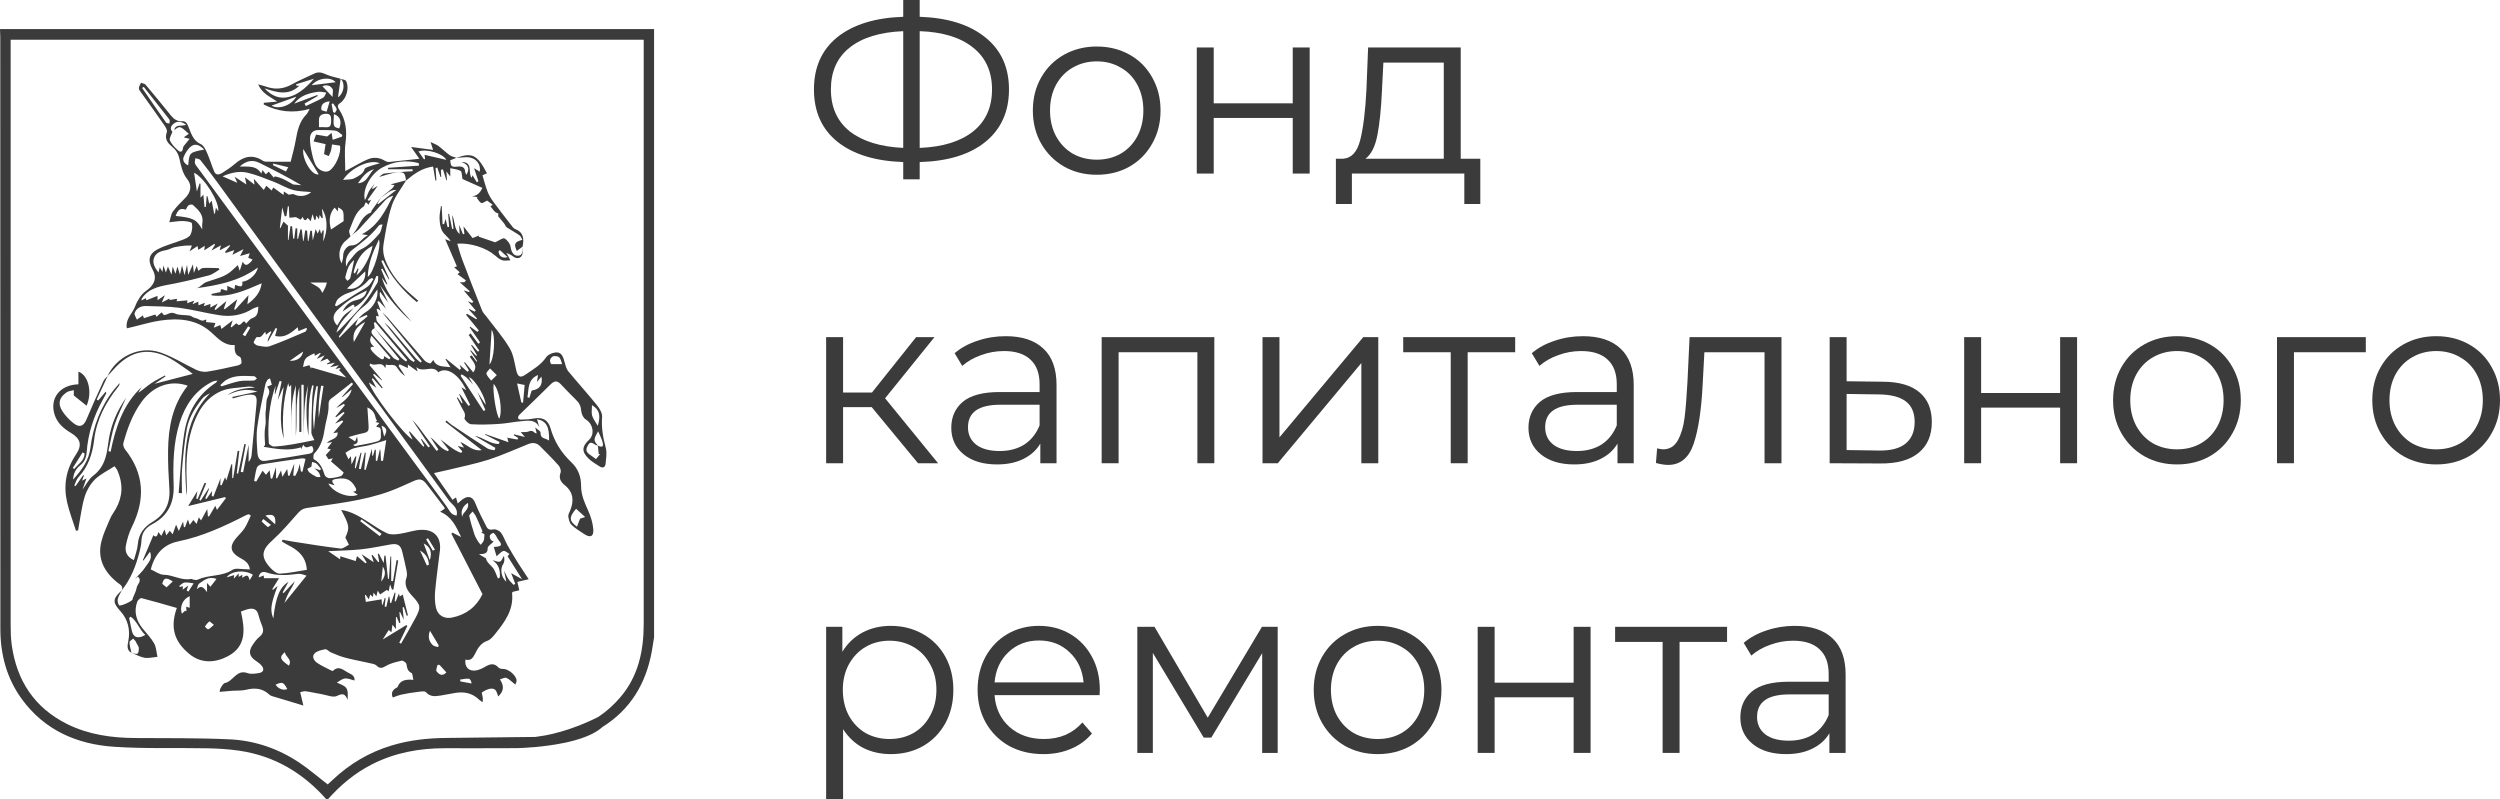 <svg width="172" height="55" viewBox="0 0 172 55" fill="none" xmlns="http://www.w3.org/2000/svg">
<g clip-path="url(#clip0_118_543)">
<path d="M8.378 40.61C8.499 40.31 8.247 40.214 8.08 40.079C7.17 39.353 6.689 38.441 6.972 37.273C7.099 36.737 7.347 36.226 7.564 35.71C7.665 35.465 7.832 35.249 7.963 35.019C8.454 34.157 8.474 33.27 8.08 32.373C8.024 32.248 7.923 32.143 7.878 32.078C7.397 32.393 6.902 32.624 6.533 32.984C6.214 33.3 5.961 33.736 5.83 34.162C5.622 34.833 5.547 35.54 5.415 36.231C5.4 36.316 5.39 36.401 5.375 36.487C5.324 36.497 5.279 36.507 5.228 36.517C5.021 35.87 4.773 35.229 4.621 34.573C4.353 33.405 4.535 32.303 5.218 31.286C5.673 30.614 5.547 30.184 4.864 29.773C4.369 29.477 3.949 29.116 3.762 28.545C3.393 27.413 4.116 26.471 5.395 26.441C5.395 26.155 5.395 25.865 5.395 25.569C6.098 25.815 6.361 27.012 5.956 27.914C5.673 27.688 5.38 27.453 5.076 27.207C5.076 27.132 5.076 26.987 5.076 26.842C4.915 26.887 4.733 26.897 4.601 26.982C4.065 27.333 3.954 27.789 4.308 28.315C4.515 28.62 4.783 28.901 5.071 29.126C5.486 29.447 5.759 29.317 5.956 28.841C6.325 27.959 6.72 27.087 7.119 26.215C7.18 26.08 7.316 25.975 7.417 25.855C7.165 26.396 6.912 26.942 6.654 27.483C6.689 27.508 6.725 27.528 6.76 27.553C6.922 27.358 7.089 27.167 7.276 26.942C7.306 27.037 7.316 27.052 7.311 27.062C7.225 27.227 7.134 27.388 7.043 27.553C6.442 28.655 6.057 29.828 5.966 31.081C5.941 31.466 5.82 31.772 5.516 32.017C5.223 32.253 5.056 32.553 5.026 32.999C5.628 32.333 6.113 31.687 6.219 30.825C6.406 29.327 6.922 27.959 7.872 26.767C7.989 26.626 8.11 26.491 8.231 26.356C8.231 26.486 8.176 26.556 8.115 26.631C7.261 27.703 6.639 28.881 6.477 30.264C6.366 31.221 6.072 32.108 5.395 32.834C5.258 32.984 5.203 33.21 5.112 33.405C5.142 33.42 5.167 33.435 5.198 33.445C5.375 33.195 5.547 32.944 5.724 32.689C5.739 32.699 5.759 32.709 5.774 32.719C5.734 32.819 5.698 32.924 5.643 33.07C5.784 32.999 5.875 32.954 5.961 32.909L5.951 32.904C5.865 33.15 5.779 33.395 5.678 33.681C5.941 33.325 6.118 32.949 6.411 32.729C6.962 32.318 7.21 31.777 7.342 31.151C7.412 30.81 7.443 30.464 7.503 30.123C7.68 29.136 8.07 28.235 8.676 27.363C8.393 28.014 8.095 28.59 7.893 29.202C7.695 29.798 7.599 30.424 7.458 31.035C7.508 31.05 7.559 31.066 7.61 31.081C7.948 29.422 8.449 27.839 9.743 26.631C9.662 26.762 9.581 26.897 9.506 27.027C9.834 26.822 10.097 26.571 10.396 26.371C10.699 26.165 11.033 26.01 11.351 25.83C11.361 25.85 11.376 25.875 11.386 25.895C11.159 26.05 10.937 26.2 10.633 26.406C11.563 26.165 12.383 25.955 13.262 25.724C13.156 25.644 13.065 25.564 12.969 25.499C12.534 25.208 12.12 24.883 11.665 24.637C10.279 23.901 9.066 24.111 7.979 25.243C7.776 25.454 7.584 25.664 7.392 25.88C8.024 24.527 9.597 23.765 11.023 24.246C11.892 24.542 12.681 25.058 13.515 25.449C13.738 25.549 14.021 25.609 14.264 25.569C14.966 25.459 15.659 25.299 16.352 25.143C16.453 25.123 16.61 25.038 16.615 24.978C16.62 24.832 16.589 24.592 16.503 24.552C16.134 24.397 16.134 24.101 16.149 23.74C15.421 23.785 15.012 23.294 14.542 22.873C13.525 21.951 12.287 21.871 11.012 22.057C10.39 22.147 9.784 22.337 9.172 22.483C9.035 22.518 8.894 22.548 8.722 22.588C8.636 22.057 8.949 21.721 9.167 21.35C9.278 21.165 9.334 20.95 9.44 20.759C9.546 20.569 9.662 20.373 9.814 20.213C9.966 20.048 10.178 19.937 10.335 19.777C10.709 19.386 10.749 19.005 10.492 18.534C10.148 17.903 10.234 17.462 10.871 17.137C11.402 16.866 11.998 16.721 12.559 16.5C12.762 16.42 13.02 16.315 13.106 16.145C13.222 15.919 13.252 15.608 13.202 15.363C13.181 15.268 12.817 15.218 12.61 15.207C12.332 15.197 12.054 15.253 11.649 15.288C11.74 14.997 11.761 14.742 11.892 14.561C12.135 14.23 12.428 13.93 12.726 13.639C13.106 13.278 13.237 12.762 12.898 12.347C12.549 11.916 12.458 11.42 12.347 10.929C12.266 10.563 12.094 10.297 11.816 10.072C11.508 9.816 11.316 9.536 11.477 9.1C11.523 8.98 11.417 8.774 11.326 8.644C10.81 7.897 10.274 7.161 9.748 6.419C9.672 6.309 9.561 6.194 9.556 6.079C9.551 5.953 9.647 5.823 9.703 5.693C9.809 5.738 9.956 5.753 10.021 5.833C10.608 6.53 11.189 7.231 11.756 7.942C11.963 8.203 12.195 8.358 12.534 8.343C12.777 8.333 12.848 8.449 12.954 8.694C13.146 9.14 13.257 9.666 13.813 9.917C14.021 10.007 14.157 10.317 14.264 10.558C14.445 10.969 14.567 11.405 14.744 11.816C14.85 12.066 15.088 12.021 15.265 11.911C15.583 11.715 15.897 11.505 16.18 11.259C16.776 10.748 17.398 10.603 18.091 11.064C18.152 11.104 18.243 11.124 18.319 11.124C18.844 11.129 19.37 11.129 19.997 11.129C20.103 10.688 20.255 10.172 20.346 9.641C20.462 8.99 20.594 8.358 21.089 7.862C21.17 7.782 21.206 7.667 21.307 7.492C20.139 7.822 19.112 7.677 18.142 7.186C18.147 7.146 18.152 7.111 18.152 7.071C18.42 7.046 18.688 7.021 19.072 6.99C18.546 6.63 18.03 6.434 17.762 5.803C18.015 5.878 18.152 5.908 18.283 5.953C18.915 6.184 19.512 6.129 20.103 5.793C20.594 5.517 21.12 5.307 21.62 5.061C21.919 4.916 22.171 4.996 22.459 5.127C22.763 5.267 23.112 5.322 23.435 5.417C23.375 5.838 23.314 6.259 23.253 6.695C23.678 6.414 23.764 5.708 23.44 5.427C23.567 5.472 23.759 5.482 23.805 5.568C24.052 6.034 23.845 6.79 23.4 7.091C23.198 7.226 23.218 7.356 23.329 7.527C23.799 8.243 23.885 9.01 23.769 9.851C23.688 10.453 23.754 11.074 23.754 11.77C23.931 11.675 24.052 11.605 24.174 11.545C24.553 11.345 24.917 11.119 25.311 10.959C25.695 10.798 26.1 10.829 26.469 11.054C26.555 11.109 26.671 11.149 26.767 11.144C27.445 11.079 28.117 11.004 28.851 10.924C28.674 10.668 28.512 10.438 28.284 10.112C28.84 10.187 29.29 10.247 29.796 10.312C29.74 10.142 29.7 10.017 29.624 9.771C29.857 9.886 30.029 9.942 30.165 10.042C30.433 10.242 30.666 10.483 30.939 10.678C31.07 10.773 31.247 10.793 31.404 10.854C31.257 10.914 31.116 10.969 30.974 11.029C31.02 11.465 31.05 11.5 31.495 11.46C31.808 11.43 31.99 11.51 32.006 11.846C32.011 11.901 32.056 11.951 32.092 12.026C32.339 11.6 32.223 11.304 31.743 11.144C32.582 11.134 32.167 11.891 32.45 12.236C32.481 12.136 32.501 12.066 32.506 12.056C32.597 12.201 32.703 12.372 32.809 12.542C32.845 12.517 32.88 12.497 32.916 12.472C32.82 12.181 32.729 11.896 32.617 11.57C32.779 11.67 32.88 11.735 33.007 11.81C33.108 11.199 32.633 10.768 31.985 10.818C31.788 10.834 31.591 10.848 31.394 10.864C32.486 10.468 32.84 10.648 33.502 11.921C33.376 11.976 33.249 12.036 33.194 12.061C33.32 12.482 33.411 12.848 33.548 13.193C33.639 13.424 33.77 13.649 33.917 13.85C34.326 14.406 34.756 14.952 35.181 15.503C35.252 15.598 35.333 15.714 35.434 15.754C36.035 15.984 36.061 16.445 35.955 16.966C35.818 17.066 35.687 17.172 35.555 17.267C35.343 16.776 35.393 16.651 35.939 16.5C35.868 16.385 35.833 16.25 35.742 16.19C35.459 15.994 35.151 15.834 34.867 15.643C34.786 15.588 34.756 15.463 34.69 15.383C34.559 15.213 34.417 15.052 34.276 14.882C34.276 14.842 34.291 14.687 34.276 14.681C33.993 14.621 33.907 14.361 33.745 14.2C33.795 14.165 33.841 14.135 33.902 14.09C33.735 13.965 33.603 13.865 33.512 13.8C33.35 13.875 33.189 14.005 33.118 13.97C32.986 13.905 32.906 13.739 32.799 13.614C32.82 13.594 32.84 13.579 32.86 13.559C32.729 13.539 32.597 13.519 32.466 13.499C32.865 13.479 33.047 13.218 33.189 12.928C32.703 12.712 32.218 12.492 31.819 12.316C31.768 12.071 31.788 11.82 31.687 11.76C31.495 11.645 31.242 11.635 30.979 11.57C30.979 11.81 30.979 11.946 30.979 12.146C30.883 12.016 30.828 11.941 30.711 11.79C30.731 12.056 30.742 12.226 30.752 12.397C30.736 12.397 30.726 12.397 30.711 12.402C30.63 12.151 30.555 11.901 30.474 11.65C30.428 11.665 30.383 11.675 30.332 11.69C30.342 11.851 30.347 12.011 30.357 12.176C30.342 12.181 30.327 12.181 30.312 12.186C30.236 11.966 30.16 11.75 30.084 11.53C30.044 11.54 30.008 11.55 29.968 11.56C29.988 11.846 30.008 12.126 30.024 12.412C30.003 12.417 29.978 12.417 29.958 12.422C29.907 12.106 29.852 11.79 29.796 11.46C29.048 11.555 28.476 11.966 27.935 12.427C27.865 11.891 27.809 11.806 27.303 11.861C26.889 11.906 26.489 12.066 26.085 12.176C26.201 12.096 26.307 11.956 26.429 11.941C26.929 11.876 27.435 11.846 27.94 11.806C28.092 11.796 28.239 11.785 28.39 11.78C28.385 11.735 28.385 11.69 28.38 11.645C27.819 11.645 27.263 11.645 26.702 11.645C26.702 11.61 26.697 11.58 26.697 11.545C27.41 11.495 28.117 11.445 28.83 11.395C28.825 11.339 28.815 11.279 28.81 11.224C27.945 10.994 27.101 11.094 26.302 11.525C25.498 11.961 24.912 13.033 25.104 13.764C25.225 13.579 25.276 13.364 25.377 13.173C25.483 12.978 25.645 12.813 25.781 12.632C25.716 12.742 25.655 12.858 25.589 12.968C25.61 12.978 25.625 12.988 25.645 12.998C25.751 12.933 25.852 12.868 25.984 12.787C25.736 13.133 25.514 13.444 25.291 13.755C25.316 13.775 25.347 13.8 25.372 13.82C25.427 13.79 25.483 13.764 25.539 13.735C25.478 13.845 25.417 13.96 25.342 14.09C25.296 14.025 25.276 13.99 25.245 13.965C25.22 13.945 25.18 13.94 25.149 13.93C25.099 14.035 25.079 14.165 25.008 14.216C24.421 14.606 24.285 15.268 24.032 15.849C23.986 15.954 24.083 16.124 24.113 16.265C24.012 16.36 23.916 16.465 23.805 16.55C23.365 16.886 23.198 17.593 23.511 18.124C23.557 17.913 23.612 17.768 23.607 17.628C23.597 17.227 23.906 16.886 24.163 16.886C24.725 16.886 24.841 16.405 25.316 16.185C25.094 16.149 25.008 16.134 24.897 16.114C26.039 15.528 26.52 14.471 27.056 13.459C26.828 13.529 26.641 13.634 26.499 13.785C25.903 14.431 25.326 15.092 24.73 15.734C24.543 15.934 24.31 16.089 24.098 16.265C24.108 16.255 24.123 16.25 24.133 16.24C24.704 15.794 24.745 14.907 25.514 14.626C25.549 14.616 25.544 14.526 25.574 14.481C25.787 14.175 26.004 13.875 26.216 13.574C26.13 13.72 26.049 13.87 25.963 14.015C25.984 14.025 25.999 14.035 26.019 14.045C26.429 13.725 26.838 13.399 27.263 13.068C26.823 13.038 26.57 13.389 26.231 13.564C26.484 13.364 26.737 13.168 26.98 12.963C27.05 12.903 27.086 12.813 27.142 12.737C27.05 12.722 26.954 12.702 26.863 12.687C27.223 12.592 27.581 12.497 27.945 12.402C27.612 12.973 27.167 13.509 26.965 14.12C26.671 15.002 26.53 15.934 26.378 16.856C26.328 17.182 26.378 17.557 26.499 17.868C26.803 18.66 27.298 19.341 27.92 19.932C28.193 20.193 28.492 20.438 28.775 20.689C28.739 20.719 28.704 20.754 28.674 20.784C27.703 19.983 26.904 19.046 26.353 17.898C26.312 17.918 26.277 17.938 26.236 17.958C26.419 18.374 26.606 18.79 26.788 19.206C26.773 19.211 26.762 19.216 26.747 19.221C26.601 18.975 26.454 18.725 26.307 18.479C26.277 18.494 26.247 18.504 26.216 18.519C26.363 18.865 26.505 19.211 26.651 19.552C26.636 19.557 26.621 19.567 26.601 19.572C26.489 19.411 26.378 19.251 26.272 19.091C26.626 20.333 27.5 21.21 28.32 22.127C27.465 21.41 26.788 20.549 26.151 19.637C26.348 20.053 26.54 20.463 26.737 20.879L26.747 20.874C26.545 20.609 26.348 20.338 26.145 20.073C26.11 20.228 26.115 20.378 26.176 20.509C26.297 20.774 26.444 21.025 26.58 21.28L26.59 21.275C26.413 21.09 26.236 20.899 26.065 20.714C26.029 20.734 25.999 20.749 25.963 20.769C26.039 20.974 26.115 21.18 26.191 21.39C26.125 21.34 26.065 21.29 25.999 21.24C25.968 21.255 25.938 21.275 25.908 21.29C25.963 21.451 26.014 21.606 26.065 21.766C25.999 21.756 25.938 21.746 25.872 21.736C25.898 21.871 25.878 22.042 25.953 22.132C26.681 22.999 27.43 23.851 28.173 24.702C28.249 24.787 28.365 24.837 28.461 24.903C28.486 24.873 28.517 24.843 28.542 24.817C27.839 23.941 27.137 23.064 26.434 22.182C26.57 22.307 26.722 22.422 26.843 22.563C27.435 23.254 28.011 23.956 28.603 24.647C28.699 24.757 28.825 24.848 28.942 24.943C28.967 24.913 28.992 24.883 29.017 24.853C28.936 24.752 28.861 24.647 28.78 24.547C27.956 23.53 27.131 22.518 26.302 21.501C26.419 21.606 26.545 21.706 26.651 21.826C27.5 22.808 28.335 23.8 29.189 24.782C29.285 24.893 29.447 24.968 29.589 25.003C29.639 25.013 29.73 24.853 29.811 24.762C30.034 25.284 30.504 25.193 30.994 25.263C30.853 25.043 30.752 24.883 30.651 24.722C30.666 24.712 30.676 24.697 30.691 24.687C31.005 24.943 31.323 25.193 31.637 25.449C31.662 25.414 31.692 25.384 31.717 25.349C31.687 25.273 31.657 25.198 31.616 25.093C31.819 25.273 31.99 25.429 32.162 25.579C32.198 25.549 32.228 25.514 32.264 25.484C32.152 25.303 32.041 25.123 31.93 24.948C31.95 24.938 31.965 24.928 31.985 24.918C32.178 25.153 32.375 25.394 32.557 25.619C32.916 25.153 32.511 24.868 32.319 24.532C32.365 24.502 32.405 24.472 32.45 24.447C32.562 24.592 32.673 24.737 32.784 24.883C32.799 24.868 32.815 24.853 32.83 24.843C32.673 24.607 32.511 24.372 32.355 24.131C32.37 24.121 32.38 24.111 32.395 24.101C32.516 24.226 32.638 24.357 32.759 24.482C32.779 24.472 32.799 24.457 32.82 24.447C32.683 24.216 32.547 23.986 32.415 23.755C32.43 23.745 32.446 23.735 32.461 23.725C32.602 23.881 32.739 24.036 32.88 24.196C32.911 24.171 32.946 24.151 32.976 24.126C32.734 23.765 32.491 23.41 32.248 23.049C32.289 23.009 32.334 22.969 32.375 22.934C32.552 23.174 32.734 23.415 32.911 23.655C32.951 23.62 32.986 23.59 33.027 23.555C32.789 23.209 32.547 22.858 32.309 22.513C32.324 22.503 32.344 22.493 32.359 22.483C32.521 22.598 32.678 22.718 32.84 22.833C32.875 22.798 32.911 22.768 32.941 22.733C32.648 22.377 32.359 22.017 32.066 21.661C32.087 21.636 32.107 21.611 32.127 21.586C32.344 21.711 32.562 21.836 32.774 21.967C32.789 21.947 32.804 21.931 32.82 21.912C32.633 21.706 32.446 21.501 32.258 21.295C32.274 21.285 32.284 21.275 32.299 21.265C32.42 21.325 32.536 21.385 32.658 21.441C32.683 21.415 32.703 21.39 32.729 21.36C32.557 21.16 32.39 20.959 32.188 20.719C32.319 20.774 32.395 20.809 32.476 20.844C32.506 20.814 32.536 20.789 32.567 20.759C32.349 20.503 32.132 20.243 31.899 19.977C32.031 20.017 32.152 20.058 32.274 20.098C32.284 20.073 32.299 20.048 32.309 20.027C32.097 19.837 31.889 19.647 31.637 19.421C31.788 19.421 31.869 19.421 31.945 19.421C31.98 19.376 32.016 19.336 32.056 19.291C31.869 19.151 31.677 19.01 31.48 18.865C31.525 18.825 31.571 18.78 31.631 18.73C31.495 18.61 31.379 18.504 31.247 18.389C31.348 18.354 31.424 18.329 31.434 18.324C31.161 17.693 30.898 17.086 30.63 16.46C30.777 16.51 30.893 16.555 31.009 16.595C30.848 16.315 30.565 16.149 30.428 15.899C30.287 15.649 30.256 15.328 30.241 15.032C30.231 14.747 30.302 14.456 30.337 14.17C30.352 14.17 30.372 14.175 30.388 14.175C30.408 14.591 30.428 15.007 30.448 15.423C30.484 15.423 30.519 15.418 30.555 15.418C30.585 15.308 30.62 15.197 30.656 15.057C30.706 15.273 30.752 15.448 30.792 15.628C30.828 15.623 30.863 15.613 30.898 15.608C30.878 15.313 30.858 15.012 30.838 14.716C30.858 14.711 30.873 14.711 30.893 14.707C30.964 15.057 31.04 15.408 31.111 15.759C31.141 15.749 31.171 15.744 31.202 15.734C31.171 15.448 31.141 15.157 31.101 14.807C31.338 15.223 31.197 15.714 31.621 16.104C31.611 15.854 31.601 15.714 31.591 15.473C31.707 15.754 31.778 15.939 31.854 16.119C31.884 16.109 31.92 16.099 31.95 16.089C31.925 15.889 31.904 15.688 31.889 15.573C32.076 15.814 32.294 16.094 32.511 16.38C32.673 16.315 32.82 16.26 32.966 16.2C32.951 16.225 32.936 16.255 32.926 16.28C33.34 16.42 33.755 16.565 34.069 16.671C34.337 16.55 34.599 16.345 34.711 16.405C34.908 16.515 35.1 16.771 35.13 16.991C35.181 17.337 35.333 17.608 35.646 17.593C35.995 17.578 35.939 17.222 35.939 16.956C35.939 17.147 35.99 17.352 35.929 17.517C35.828 17.793 35.55 17.828 35.307 17.648C35.166 17.542 35.014 17.452 34.832 17.407C34.852 17.437 34.873 17.467 34.893 17.497C34.968 17.633 35.044 17.773 35.115 17.908C34.928 17.913 34.726 17.963 34.559 17.908C34.362 17.838 34.19 17.693 34.028 17.552C33.457 17.051 32.334 16.691 31.459 16.766C31.576 17.142 31.667 17.507 31.803 17.863C32.248 19.035 32.703 20.203 33.169 21.365C33.229 21.521 33.366 21.646 33.467 21.781C34.003 22.493 34.599 23.174 35.054 23.936C35.328 24.387 35.398 24.963 35.52 25.489C35.626 25.935 35.798 26.03 36.177 25.759C36.678 25.409 37.214 25.113 37.578 24.577C37.709 24.382 38.073 24.236 38.326 24.246C38.675 24.261 38.761 24.622 38.847 24.923C38.907 25.133 38.958 25.374 39.089 25.534C39.742 26.326 40.434 27.087 41.081 27.889C41.258 28.109 41.446 28.43 41.425 28.691C41.365 29.427 41.491 30.113 41.678 30.815C41.769 31.156 41.698 31.552 41.663 31.912C41.638 32.143 41.476 32.238 41.258 32.093C40.99 31.917 40.702 31.762 40.48 31.536C40.005 31.066 40.035 30.715 40.53 30.254C40.94 29.868 40.793 29.151 40.298 28.856C40.131 28.756 40.005 28.48 39.989 28.275C39.964 27.959 39.863 27.729 39.635 27.513C39.266 27.162 38.922 26.787 38.569 26.421C38.336 26.18 38.134 26.19 37.886 26.441C37.178 27.152 36.445 27.839 35.732 28.54C35.676 28.595 35.636 28.695 35.641 28.771C35.646 28.811 35.767 28.876 35.833 28.871C36.126 28.861 36.425 28.851 36.713 28.796C37.315 28.68 37.704 28.871 37.876 29.467C38.134 30.374 38.619 31.151 39.292 31.787C39.787 32.253 39.979 32.799 39.979 33.43C39.979 34.042 40.207 34.563 40.455 35.104C40.642 35.52 40.788 35.981 40.819 36.427C40.854 36.923 40.606 37.018 40.192 36.742C39.888 36.542 39.57 36.351 39.317 36.106C39.18 35.976 39.13 35.73 39.099 35.53C39.084 35.399 39.175 35.249 39.231 35.114C39.494 34.458 39.458 33.871 38.862 33.385C38.594 33.17 38.417 32.909 38.569 32.514C38.619 32.378 38.533 32.133 38.422 32.012C38.023 31.561 37.593 31.141 37.168 30.71C36.935 30.469 36.662 30.424 36.354 30.549C35.444 30.91 34.554 31.321 33.624 31.622C32.683 31.922 31.707 32.113 30.747 32.348C30.479 32.413 30.206 32.473 29.857 32.548C30.307 33.2 30.711 33.781 31.131 34.387C31.212 34.332 31.283 34.282 31.374 34.222C31.414 34.362 31.449 34.488 31.49 34.638C31.647 34.508 31.768 34.382 31.91 34.297C32.279 34.072 32.557 34.232 32.708 34.633C32.921 35.184 33.204 35.715 33.472 36.241C33.558 36.411 33.699 36.477 33.942 36.422C34.099 36.386 34.367 36.512 34.468 36.652C34.655 36.903 34.751 37.223 34.908 37.499C35.14 37.915 35.388 38.325 35.641 38.731C35.864 39.087 36.101 39.428 36.374 39.849C36.131 39.904 35.894 39.964 35.596 40.034C35.636 40.214 35.676 40.395 35.727 40.61C35.596 40.64 35.439 40.68 35.272 40.721C35.262 40.74 35.226 40.781 35.231 40.811C35.353 41.963 34.716 42.81 34.048 43.636C33.907 43.812 33.74 44.012 33.538 44.083C33.078 44.238 32.87 44.599 32.683 44.979C32.542 45.27 32.38 45.48 32.021 45.38C31.955 45.891 32.248 46.202 32.739 46.127C32.966 46.092 33.194 45.981 33.401 45.861C33.73 45.666 34.013 45.611 34.301 45.931C34.362 46.001 34.508 46.026 34.615 46.022C34.974 46.011 35.535 46.477 35.54 46.823C35.54 46.928 35.474 47.034 35.454 47.099C35.236 46.928 35.059 46.738 34.842 46.638C34.741 46.588 34.559 46.698 34.397 46.743C34.711 47.229 34.65 47.555 34.281 47.915C34.215 47.775 34.185 47.565 34.063 47.455C33.881 47.289 33.492 47.399 33.143 47.655C33.169 47.78 33.204 47.905 33.219 48.036C33.229 48.111 33.209 48.191 33.199 48.321C33.103 48.246 33.032 48.201 32.971 48.146C32.526 47.705 31.98 47.575 31.374 47.665C31.015 47.72 30.661 47.8 30.302 47.855C29.943 47.91 29.599 47.956 29.3 47.62C29.209 47.52 28.901 47.585 28.699 47.61C28.345 47.65 27.991 47.71 27.637 47.785C27.445 47.825 27.258 47.905 27.025 47.986C26.929 47.79 26.914 47.525 27.253 47.329C27.288 47.309 27.344 47.294 27.354 47.264C27.531 46.783 27.935 46.728 28.441 46.773C28.39 46.573 28.395 46.347 28.309 46.302C28.031 46.162 28.006 45.951 27.966 45.691C27.951 45.596 27.733 45.435 27.637 45.455C27.263 45.541 26.874 45.626 26.555 45.816C26.287 45.976 26.135 46.017 25.898 45.786C25.781 45.671 25.554 45.661 25.377 45.611C25.276 45.581 25.17 45.571 25.069 45.545C24.603 45.44 24.128 45.355 23.668 45.225C23.355 45.14 23.056 45.004 22.758 44.879C22.626 44.824 22.495 44.654 22.384 44.669C22.126 44.714 21.823 44.779 21.651 44.949C21.428 45.165 21.605 45.455 21.812 45.601C22.116 45.811 22.465 45.956 22.793 46.132C22.829 46.152 22.889 46.172 22.904 46.157C23.344 45.731 23.663 46.157 24.017 46.312C24.244 46.412 24.431 46.563 24.386 46.818C24.158 46.763 23.936 46.658 23.734 46.678C23.542 46.698 23.365 46.858 23.172 46.958C23.38 47.069 23.688 47.144 23.825 47.339C23.961 47.535 23.926 47.85 23.916 48.146C23.749 47.745 23.602 47.675 23.183 47.88C22.92 48.011 22.49 47.82 22.136 47.76C21.767 47.7 21.403 47.61 21.034 47.56C20.902 47.54 20.761 47.605 20.654 47.625C20.73 47.956 20.801 48.241 20.872 48.542C20.159 48.326 19.547 48.146 18.93 47.956C18.794 47.915 18.632 47.885 18.536 47.795C18.066 47.349 17.535 47.304 16.933 47.455C16.625 47.53 16.296 47.505 15.977 47.525C15.694 47.545 15.411 47.575 15.118 47.6C15.118 47.595 15.113 47.465 15.164 47.369C15.244 47.224 15.356 47.014 15.482 46.989C16.048 46.878 16.266 46.036 17.024 46.307C17.267 46.397 17.58 46.347 17.853 46.297C18.131 46.247 18.187 46.032 18.015 45.816C17.904 45.676 17.747 45.56 17.596 45.46C17.181 45.185 17.08 44.854 17.338 44.438C17.484 44.203 17.661 43.967 17.874 43.792C18.162 43.551 18.137 43.311 18.015 43.01C17.914 42.77 17.833 42.519 17.767 42.264C17.686 41.958 17.479 41.848 17.196 41.883C16.989 41.908 16.792 42.003 16.574 42.073C16.852 43.286 16.968 44.468 15.674 45.15C14.794 45.616 13.824 45.661 13.015 44.984C12.069 44.198 11.655 43.266 12.165 41.828C11.356 41.597 10.547 41.357 9.733 41.151C9.662 41.131 9.485 41.287 9.445 41.392C9.192 42.083 9.374 42.7 9.824 43.256C10.092 43.586 10.4 43.897 10.603 44.263C10.755 44.533 10.759 44.879 10.835 45.19C10.537 45.215 10.229 45.3 9.945 45.255C9.632 45.2 9.339 45.024 9.035 44.904C9.086 44.919 9.136 44.939 9.187 44.954C9.42 45.009 9.521 45.044 9.551 44.684C9.571 44.428 9.42 44.358 9.369 44.198C9.339 44.097 9.233 44.022 9.162 43.932C9.071 44.022 8.904 44.112 8.909 44.198C8.919 44.438 8.995 44.679 9.045 44.919C8.692 44.724 8.772 44.388 8.828 44.102C8.98 43.331 8.793 42.614 8.297 42.063C7.716 41.417 7.746 41.206 8.393 40.6C8.292 40.801 8.161 40.986 8.105 41.197C8.07 41.332 8.11 41.527 8.191 41.642C8.257 41.743 9.086 41.372 9.121 41.242C9.126 41.217 9.121 41.187 9.131 41.161C9.228 40.916 9.364 40.68 9.404 40.43C9.445 40.184 9.799 39.969 9.49 39.673C9.43 39.718 9.374 39.758 9.283 39.829C9.546 39.538 9.819 39.308 9.996 39.022C10.173 38.741 10.522 38.481 10.32 37.96C10.133 38.21 10.001 38.391 9.87 38.566C9.854 38.561 9.839 38.551 9.824 38.546C10.067 37.975 10.305 37.404 10.552 36.822C10.775 37.043 10.835 36.817 10.896 36.602C10.972 36.702 11.027 36.777 11.098 36.867C11.194 36.682 11.25 36.572 11.321 36.432C11.366 36.577 11.397 36.682 11.442 36.832C11.548 36.692 11.614 36.602 11.685 36.517C11.74 36.587 11.791 36.652 11.877 36.762C11.963 36.522 12.029 36.326 12.115 36.096C12.18 36.251 12.226 36.356 12.302 36.532C12.418 36.281 12.494 36.111 12.595 35.886C12.62 36.051 12.635 36.156 12.65 36.261C12.676 36.266 12.701 36.271 12.726 36.271C12.787 36.111 12.848 35.951 12.929 35.74C12.979 35.891 13.009 35.981 13.055 36.116C13.156 35.976 13.232 35.875 13.303 35.775C13.374 35.86 13.434 35.936 13.525 36.046C13.591 35.86 13.636 35.725 13.682 35.59C13.727 35.66 13.783 35.74 13.829 35.805C13.965 35.555 14.092 35.324 14.258 35.024C14.279 35.249 14.289 35.379 14.304 35.515C14.329 35.52 14.354 35.525 14.38 35.535C14.521 35.299 14.658 35.064 14.815 34.798C14.855 34.898 14.88 34.974 14.926 35.084C15.148 34.788 15.345 34.528 15.548 34.267C15.523 34.247 15.497 34.222 15.472 34.202C14.638 34.407 13.808 34.608 12.944 34.818C13.161 34.468 13.353 34.152 13.576 33.791C13.546 33.996 13.52 34.152 13.5 34.307C13.53 34.317 13.561 34.327 13.596 34.332C13.758 33.962 13.915 33.586 14.076 33.215C14.112 33.23 14.147 33.245 14.183 33.26C14.026 33.636 13.869 34.017 13.712 34.392C13.743 34.407 13.773 34.422 13.803 34.443C13.985 34.162 14.167 33.886 14.349 33.606C14.365 33.611 14.375 33.616 14.39 33.621C14.299 33.841 14.208 34.067 14.117 34.287C14.147 34.302 14.172 34.317 14.203 34.332C14.334 34.147 14.466 33.967 14.597 33.781C14.587 33.896 14.577 34.012 14.567 34.127C14.607 34.137 14.643 34.147 14.683 34.162C14.835 33.771 14.986 33.385 15.179 32.894C15.168 33.125 15.158 33.245 15.153 33.365C15.184 33.375 15.214 33.385 15.244 33.395C15.32 33.22 15.396 33.039 15.487 32.834C15.523 32.924 15.538 32.974 15.573 33.06C15.699 32.659 15.811 32.293 15.922 31.932C15.942 31.937 15.957 31.942 15.977 31.947C15.977 32.263 15.977 32.579 15.977 32.894C15.998 32.894 16.023 32.889 16.043 32.889C16.144 32.263 16.25 31.637 16.352 31.015C16.387 31.02 16.422 31.025 16.463 31.03C16.402 31.541 16.347 32.053 16.286 32.569C16.316 32.574 16.352 32.579 16.382 32.589C16.524 31.907 16.67 31.226 16.812 30.544C16.847 30.549 16.878 30.559 16.913 30.564C16.797 31.196 16.68 31.827 16.559 32.463C16.615 32.473 16.67 32.483 16.726 32.493C16.847 31.892 16.963 31.296 17.105 30.595C17.105 31.066 17.105 31.421 17.105 31.782C17.226 31.647 17.287 31.491 17.307 31.331C17.424 30.154 17.53 28.971 17.646 27.794C17.702 27.233 17.585 27.092 17.014 27.167C16.675 27.212 16.342 27.328 16.008 27.413C16.003 27.378 15.993 27.343 15.988 27.308C16.529 27.192 17.07 27.082 17.712 26.942C16.903 26.681 16.271 26.902 15.644 27.182C16.21 26.767 16.872 26.706 17.545 26.661C17.353 26.601 17.166 26.581 16.984 26.606C16.387 26.691 15.745 26.676 15.214 26.907C14.066 27.413 13.515 28.45 13.171 29.597C12.792 30.87 12.802 32.178 12.853 33.486C12.858 33.591 12.863 33.701 12.858 33.806C12.853 33.906 12.838 34.007 12.828 34.107C12.681 31.607 12.474 29.091 14.45 27.057C14.228 27.162 14.031 27.273 13.899 27.443C13.409 28.069 12.984 28.751 12.848 29.537C12.691 30.429 12.6 31.331 12.529 32.228C12.484 32.794 12.519 33.365 12.519 33.931C12.443 33.926 12.367 33.926 12.292 33.921C12.413 32.559 12.463 31.181 12.671 29.833C12.893 28.39 13.576 27.162 14.85 26.331C14.896 26.301 14.921 26.235 14.956 26.19C14.774 26.19 14.633 26.245 14.501 26.316C13.384 26.922 12.742 27.894 12.367 29.061C11.917 30.469 11.897 31.922 11.948 33.38C11.988 34.558 11.579 35.485 10.481 36.061C10.042 36.291 9.758 36.642 9.733 37.168C9.723 37.434 9.672 37.699 9.602 37.955C9.359 38.912 9.01 39.829 8.378 40.61ZM21.423 32.108C21.327 32.158 21.236 32.208 21.14 32.258C21.19 32.343 21.216 32.453 21.292 32.508C21.438 32.624 21.6 32.724 21.767 32.804C21.843 32.839 21.954 32.814 22.05 32.819C22.015 32.719 21.999 32.604 21.939 32.519C21.853 32.403 21.736 32.318 21.635 32.218C21.762 32.263 21.893 32.308 22.02 32.353C22.04 32.323 22.065 32.293 22.085 32.263C21.984 32.138 21.893 32.002 21.777 31.897C21.701 31.832 21.575 31.817 21.468 31.782C21.448 31.892 21.433 32.002 21.423 32.108ZM26.413 24.497C26.535 24.572 26.656 24.647 26.783 24.722C26.813 24.687 26.838 24.657 26.869 24.622C26.439 24.121 26.009 23.62 25.559 23.094C25.342 23.47 25.544 23.67 25.746 23.87C25.377 23.8 25.498 24.046 25.594 24.156C25.756 24.352 25.953 24.517 26.161 24.662C26.317 24.767 26.454 24.737 26.413 24.497ZM41.147 30.67C41.087 30.645 41.021 30.63 40.96 30.599C40.788 30.504 40.626 30.339 40.465 30.61C40.328 30.835 40.267 31.05 40.525 31.236C40.682 31.351 40.839 31.466 41.006 31.587C41.117 31.451 41.203 31.346 41.284 31.241C41.253 31.241 41.223 31.236 41.193 31.236C41.172 31.045 41.152 30.85 41.132 30.66C41.299 30.735 41.521 30.815 41.481 30.529C41.435 30.234 41.269 29.958 41.152 29.673C40.824 30.249 40.829 30.299 41.147 30.67ZM32.84 26.967C33.022 27.247 33.204 27.528 33.411 27.854C33.421 27.338 32.658 26.055 32.258 25.95C32.37 26.145 32.456 26.301 32.542 26.456C32.4 26.301 32.269 26.135 32.117 25.995C32.016 25.9 31.884 25.83 31.763 25.749C31.738 25.785 31.717 25.82 31.692 25.855C32.218 26.661 32.744 27.468 33.27 28.275C33.31 28.255 33.35 28.23 33.396 28.209C33.214 27.794 33.027 27.383 32.84 26.967ZM25.776 22.578C25.514 22.703 25.493 22.873 25.68 23.079C26.135 23.59 26.585 24.106 27.046 24.607C27.131 24.702 27.283 24.742 27.404 24.808C27.43 24.772 27.45 24.737 27.475 24.707C27.258 24.442 27.04 24.176 26.828 23.911C26.474 23.465 26.12 23.014 25.761 22.568C26.363 23.239 26.965 23.916 27.576 24.582C27.677 24.692 27.814 24.777 27.93 24.873C27.961 24.843 27.991 24.808 28.016 24.777C27.288 23.906 26.555 23.039 25.827 22.167C25.792 22.177 25.756 22.192 25.721 22.202C25.746 22.322 25.761 22.448 25.776 22.578ZM24.28 33.826C24.512 33.826 24.558 33.721 24.452 33.531C24.169 33.01 23.82 32.844 23.203 32.939C22.793 32.999 22.768 33.07 23.026 33.39C22.894 33.35 22.758 33.315 22.586 33.265C22.93 33.901 24.037 34.312 24.619 34.037C24.502 33.956 24.391 33.891 24.28 33.826ZM24.649 21.922C24.578 22.072 24.512 22.217 24.442 22.367C24.467 22.382 24.492 22.392 24.517 22.407C24.775 22.192 25.033 21.977 25.291 21.761C25.271 21.731 25.25 21.701 25.225 21.666C25.028 21.756 24.831 21.846 24.634 21.931C24.8 21.781 24.947 21.601 25.139 21.491C25.701 21.165 26.049 20.494 25.963 19.912C25.685 20.278 25.453 20.769 25.064 21.05C24.305 21.611 23.895 22.418 23.329 23.119C23.314 23.139 23.334 23.184 23.344 23.244C23.794 22.793 24.219 22.357 24.649 21.922ZM24.386 21.14C24.401 20.869 24.249 20.974 24.143 21.045C23.946 21.17 23.759 21.31 23.567 21.441C23.759 21.03 24.042 20.754 24.492 20.654C24.816 20.579 25.144 20.453 25.235 19.982C24.826 20.203 24.467 20.358 24.153 20.569C23.815 20.799 23.491 21.06 23.203 21.345C22.899 21.651 22.834 22.012 23.198 22.398C23.355 22.162 23.481 21.906 23.668 21.706C23.855 21.511 24.103 21.365 24.325 21.2C23.911 21.701 23.37 22.112 23.142 22.878C23.279 22.758 23.339 22.718 23.385 22.668C23.936 22.077 24.517 21.501 25.028 20.879C25.387 20.443 25.67 19.947 25.963 19.461C26.034 19.341 26.004 19.161 26.019 19.005C25.979 19 25.938 18.99 25.898 18.985C25.827 19.151 25.751 19.311 25.68 19.476C25.397 20.153 25.069 20.779 24.386 21.14ZM11.993 8.95C12.074 8.504 12.504 8.719 12.807 8.584C12.494 8.363 12.226 8.298 11.963 8.499C11.781 8.639 11.655 8.839 11.862 9.07C11.796 9.27 11.629 9.511 11.69 9.656C11.791 9.912 12.018 10.137 12.231 10.332C12.408 10.498 12.565 10.478 12.59 10.172C12.6 10.072 12.706 9.977 12.777 9.881C12.863 9.766 12.954 9.661 13.045 9.551C12.914 9.521 12.782 9.486 12.64 9.451C12.742 9.38 12.868 9.29 12.989 9.205C12.377 8.649 12.377 8.649 11.993 8.95ZM19.097 27.558L19.102 27.563C19.193 27.122 19.284 26.686 19.375 26.245C19.33 26.235 19.284 26.22 19.239 26.21C19.138 26.511 19.031 26.812 18.93 27.112C18.92 27.112 18.91 27.112 18.9 27.107C18.92 26.907 18.94 26.706 18.961 26.511C18.516 27.809 18.399 29.142 18.495 30.489C18.5 30.579 18.733 30.73 18.855 30.72C19.284 30.7 19.709 30.64 20.134 30.569C20.654 30.484 21.165 30.369 21.63 30.279C21.534 30.058 21.423 29.908 21.423 29.763C21.423 28.991 21.448 28.22 21.479 27.448C21.489 27.142 21.539 26.832 21.575 26.526C21.539 26.521 21.509 26.521 21.474 26.516C21.16 27.658 21.251 28.836 21.221 30.003C21.034 28.836 21.059 27.663 21.206 26.491C20.887 27.633 20.927 28.801 20.892 29.973C20.892 28.806 20.892 27.643 20.892 26.476C20.842 26.476 20.791 26.476 20.735 26.476C20.735 27.558 20.735 28.635 20.735 29.718C20.69 29.718 20.639 29.718 20.594 29.718C20.594 28.691 20.594 27.663 20.594 26.636C20.29 27.749 20.473 28.876 20.351 29.998C20.351 28.836 20.351 27.678 20.351 26.516C19.987 27.678 20.048 28.861 20.033 30.043C20.033 28.856 20.033 27.668 20.033 26.476C19.997 26.516 19.947 26.571 19.896 26.626C19.876 26.536 19.856 26.446 19.83 26.356C19.456 27.618 19.401 28.891 19.527 30.179C19.168 28.996 19.365 27.819 19.517 26.626C19.421 26.771 19.365 26.927 19.305 27.077C19.234 27.233 19.163 27.393 19.097 27.558ZM30.605 34.994C30.58 34.938 30.575 34.913 30.559 34.893C30.16 34.372 29.766 33.851 29.366 33.33C29.068 32.944 28.881 32.909 28.436 33.105C27.91 33.34 27.384 33.586 26.848 33.786C24.993 34.472 23.031 34.653 21.094 34.953C20.826 34.994 20.675 35.109 20.508 35.294C19.942 35.931 19.39 36.592 18.753 37.163C17.995 37.84 17.909 38.31 18.612 39.077C18.779 39.258 19.047 39.478 19.264 39.468C19.871 39.438 20.473 39.303 21.115 39.202C21.094 39.062 21.084 38.917 21.044 38.782C20.867 38.15 20.397 37.794 19.84 37.514C19.684 37.439 19.542 37.339 19.39 37.253C19.406 37.213 19.426 37.173 19.441 37.133C19.669 37.173 19.896 37.223 20.124 37.258C21.221 37.429 22.323 37.609 23.425 37.739C23.607 37.759 23.815 37.569 24.007 37.479C23.931 37.323 23.855 37.173 23.759 36.983C24.067 36.301 24.052 36.166 23.471 35.084C24.194 35.184 24.765 35.555 25.342 35.916C25.771 36.186 26.186 36.492 26.646 36.697C26.889 36.802 27.217 36.767 27.495 36.727C28.006 36.657 28.507 36.457 29.017 36.452C29.917 36.437 30.367 37.003 30.266 37.88C30.155 38.806 30.024 39.728 29.938 40.655C29.902 41.036 29.912 41.432 29.993 41.803C30.11 42.334 30.555 42.599 31.096 42.489C32.081 42.294 32.789 41.733 33.194 40.876C32.466 39.458 31.763 38.09 31.055 36.717C31.075 36.692 31.096 36.667 31.121 36.642C31.303 36.732 31.48 36.822 31.727 36.948C31.374 36.211 31.075 35.54 30.281 35.209C30.413 35.114 30.499 35.059 30.605 34.994ZM31.677 30.404C32.193 30.635 32.542 31.076 33.143 30.965C32.309 30.319 31.475 29.673 30.64 29.026C30.666 28.996 30.691 28.961 30.721 28.931C30.833 29.026 30.934 29.136 31.055 29.217C31.874 29.768 32.698 30.319 33.533 30.85C33.669 30.935 33.856 30.94 34.018 30.98C34.038 30.925 34.063 30.87 34.084 30.815C33.608 30.539 33.138 30.264 32.663 29.988C33.244 30.088 33.709 30.554 34.316 30.544C34.337 30.499 34.352 30.454 34.372 30.409C34.038 30.239 33.705 30.073 33.371 29.903C33.376 29.888 33.381 29.878 33.386 29.863C33.897 30.043 34.407 30.224 34.984 30.424C34.938 30.234 34.918 30.174 34.903 30.113C35.156 30.164 35.378 30.204 35.6 30.244C35.621 30.209 35.641 30.169 35.656 30.134C35.55 30.068 35.439 29.998 35.333 29.933C35.348 29.918 35.358 29.903 35.373 29.883C35.58 29.938 35.793 29.988 36.111 30.068C35.949 29.873 35.868 29.773 35.833 29.728C36.005 29.718 36.217 29.753 36.379 29.683C36.576 29.597 36.678 29.668 36.799 29.783C36.819 29.803 36.865 29.803 36.925 29.818C36.895 29.693 36.875 29.602 36.824 29.407C37.001 29.567 37.193 29.668 37.188 29.753C37.163 30.204 37.532 30.134 37.775 30.309C37.81 29.362 37.578 28.946 36.946 28.846C37.006 29.046 37.062 29.227 37.112 29.407C36.839 28.821 36.319 28.941 35.843 28.981C35.333 29.026 34.832 29.136 34.321 29.166C33.684 29.207 33.042 29.227 32.405 29.187C32.238 29.177 31.925 28.856 31.955 28.776C32.076 28.44 31.869 28.25 31.748 28.009C31.637 27.794 31.535 27.578 31.429 27.363C31.444 27.353 31.465 27.348 31.48 27.338C31.576 27.473 31.677 27.613 31.773 27.749C31.793 27.738 31.808 27.729 31.829 27.724C31.748 27.518 31.672 27.318 31.591 27.112C31.601 27.107 31.616 27.107 31.626 27.102C31.829 27.378 32.031 27.653 32.233 27.924C32.269 27.899 32.304 27.879 32.344 27.854C32.147 27.463 31.955 27.072 31.743 26.646C31.869 26.721 31.945 26.771 32.076 26.847C31.576 25.744 30.711 25.203 30.155 25.614C29.776 25.058 29.098 25.689 28.648 25.258C28.674 25.359 28.704 25.464 28.729 25.559C28.522 25.409 28.315 25.263 28.062 25.083C28.062 25.253 28.062 25.328 28.062 25.323C27.875 25.238 27.683 25.153 27.495 25.063C27.47 25.103 27.445 25.138 27.42 25.178C27.571 25.409 27.723 25.644 27.875 25.875C27.632 25.714 27.455 25.514 27.319 25.288C27.121 24.968 26.788 25.198 26.55 25.073C26.535 25.153 26.525 25.233 26.509 25.339C26.267 24.777 25.797 25.263 25.488 25.008C25.468 25.048 25.443 25.088 25.422 25.123C25.711 25.464 25.994 25.799 26.282 26.14C26.277 26.15 26.267 26.155 26.262 26.165C26.085 26.015 25.913 25.865 25.736 25.714C25.716 25.739 25.69 25.759 25.67 25.785C25.888 26.08 26.11 26.381 26.328 26.676C26.307 26.691 26.287 26.701 26.272 26.716C26.065 26.486 25.857 26.256 25.65 26.025C25.625 26.04 25.599 26.06 25.574 26.075C25.665 26.25 25.756 26.426 25.893 26.686C25.685 26.531 25.554 26.436 25.382 26.311C25.62 27.102 27.764 29.893 28.385 30.239C28.299 30.048 28.218 29.878 28.138 29.708C28.153 29.698 28.173 29.688 28.188 29.683C28.502 30.033 28.81 30.379 29.124 30.73C29.149 30.715 29.169 30.695 29.194 30.68C29.119 30.524 29.038 30.369 28.962 30.219C28.977 30.214 28.987 30.204 29.002 30.199C29.159 30.394 29.316 30.584 29.473 30.78C29.508 30.755 29.543 30.735 29.579 30.71C29.174 30.108 28.775 29.502 28.37 28.901C28.704 29.222 28.962 29.587 29.225 29.953C29.493 30.314 29.766 30.67 30.039 31.025C30.079 30.995 30.125 30.965 30.165 30.93C29.983 30.645 29.796 30.364 29.614 30.078C30.034 30.389 30.297 30.875 30.807 31.04C30.833 31.015 30.858 30.99 30.888 30.96C30.696 30.715 30.499 30.474 30.307 30.229C30.772 30.569 31.181 30.965 31.723 31.161C31.753 31.126 31.778 31.09 31.808 31.055C31.707 30.935 31.601 30.815 31.485 30.68C31.621 30.715 31.738 30.745 31.925 30.795C31.819 30.645 31.758 30.544 31.677 30.404ZM12.914 26.536C11.74 26.12 10.547 26.546 9.743 27.643C9.121 28.5 8.762 29.472 8.489 30.479C8.454 30.605 8.51 30.795 8.595 30.905C9.94 32.589 10.006 34.372 9.071 36.256C8.879 36.647 8.752 37.078 8.666 37.504C8.565 37.985 8.767 38.34 9.212 38.536C9.308 38.17 9.45 37.815 9.48 37.454C9.541 36.737 9.89 36.266 10.507 35.895C11.331 35.399 11.715 34.648 11.655 33.676C11.599 32.774 11.548 31.867 11.563 30.96C11.589 29.382 11.862 27.859 12.914 26.536ZM11.649 20.539C11.655 20.574 11.659 20.604 11.67 20.639C11.836 20.614 11.998 20.584 12.18 20.559C12.17 20.609 12.16 20.679 12.15 20.729C12.413 20.704 12.656 20.684 12.898 20.664C12.888 20.734 12.883 20.784 12.873 20.864C13.055 20.794 13.197 20.744 13.364 20.684C13.323 20.774 13.298 20.824 13.247 20.929C13.414 20.854 13.52 20.809 13.642 20.754C13.647 20.839 13.652 20.909 13.657 21.005C13.813 20.939 13.945 20.889 14.097 20.829C14.071 20.909 14.051 20.974 14.021 21.065C14.193 21.005 14.334 20.959 14.481 20.909C14.476 21.01 14.471 21.075 14.466 21.16C14.643 21.065 14.779 20.989 14.981 20.884C14.88 21.065 14.82 21.165 14.759 21.27C14.784 21.29 14.809 21.31 14.83 21.325C15.057 21.14 15.285 20.95 15.573 20.714C15.497 20.944 15.452 21.09 15.401 21.24C15.421 21.25 15.447 21.26 15.467 21.27C15.725 21.065 15.983 20.859 16.321 20.594C16.23 20.884 16.17 21.08 16.109 21.275C16.134 21.285 16.16 21.295 16.185 21.31C16.468 21 16.751 20.684 17.1 20.303C17.065 20.564 17.049 20.709 17.019 20.934C17.535 20.544 17.904 20.163 18.005 19.491C16.847 19.992 15.775 20.474 14.567 20.323C14.562 20.288 14.552 20.253 14.547 20.223C14.749 20.183 14.946 20.143 15.174 20.093C15.158 19.672 15.482 20.078 15.639 19.967C15.639 19.887 15.639 19.797 15.639 19.667C15.821 19.747 15.962 19.812 16.134 19.892C16.149 19.782 16.165 19.692 16.175 19.602C16.427 19.657 16.736 19.882 16.67 19.381C17.11 19.351 17.666 18.88 17.737 18.409C16.453 19.351 14.992 19.627 13.505 19.832C13.788 19.777 13.92 19.506 14.208 19.401C14.799 19.186 15.472 19.071 15.962 18.61C16.094 18.484 16.225 18.364 16.362 18.239C16.397 18.339 16.433 18.444 16.493 18.635C16.569 18.394 16.62 18.239 16.695 18.008C16.913 18.389 17.07 18.174 17.231 18.043C17.287 17.998 17.323 17.928 17.378 17.858C17.252 17.808 17.166 17.768 17.08 17.733C17.115 17.628 17.14 17.547 17.181 17.422C16.943 17.492 16.756 17.542 16.518 17.613C16.594 17.457 16.65 17.352 16.756 17.142C16.458 17.292 16.25 17.397 15.988 17.532C16.043 17.392 16.079 17.312 16.119 17.207C15.886 17.287 15.704 17.347 15.527 17.407C15.512 17.382 15.497 17.357 15.482 17.337C15.598 17.197 15.715 17.051 15.831 16.911C15.816 16.896 15.8 16.881 15.79 16.866C15.573 16.981 15.356 17.091 15.113 17.222C15.148 17.091 15.168 17.006 15.199 16.881C14.966 17.006 14.789 17.107 14.547 17.237C14.658 17.056 14.729 16.941 14.799 16.831C14.779 16.816 14.764 16.796 14.744 16.781C14.521 16.921 14.299 17.066 14.056 17.222C14.071 17.081 14.076 17.006 14.086 16.911C13.915 17.021 13.783 17.107 13.642 17.192C13.621 17.096 13.611 17.031 13.591 16.926C13.409 17.046 13.262 17.147 13.04 17.292C13.121 17.096 13.171 16.976 13.207 16.896C13.045 16.896 12.883 16.881 12.726 16.901C12.479 16.926 12.236 16.956 11.993 17.011C11.811 17.051 11.639 17.167 11.457 17.202C11.098 17.267 10.749 17.362 10.603 17.723C10.451 18.109 10.674 18.434 10.901 18.75C10.931 18.635 10.957 18.524 10.992 18.394C11.048 18.489 11.098 18.575 11.174 18.705C11.199 18.544 11.215 18.444 11.24 18.269C11.311 18.464 11.356 18.595 11.412 18.75C11.462 18.6 11.503 18.484 11.553 18.339C11.634 18.524 11.7 18.665 11.801 18.895C11.836 18.665 11.852 18.544 11.882 18.334C11.958 18.54 12.003 18.66 12.069 18.835C12.12 18.645 12.16 18.509 12.206 18.344C12.261 18.524 12.312 18.675 12.383 18.89C12.433 18.66 12.469 18.504 12.524 18.259C12.59 18.524 12.635 18.685 12.696 18.935C12.762 18.66 12.807 18.484 12.868 18.224C12.898 18.474 12.918 18.635 12.949 18.91C13.075 18.63 13.151 18.454 13.273 18.189C13.298 18.424 13.313 18.555 13.338 18.775C13.424 18.575 13.475 18.454 13.535 18.299C13.586 18.454 13.621 18.564 13.647 18.635C13.758 18.559 13.854 18.444 13.955 18.439C14.309 18.419 14.668 18.439 15.027 18.444C15.042 18.444 15.052 18.479 15.103 18.544C14.86 18.685 14.638 18.875 14.375 18.945C13.576 19.161 12.767 19.356 11.958 19.517C11.139 19.677 10.289 19.752 9.763 20.529C9.743 20.554 9.748 20.599 9.728 20.669C9.849 20.609 9.935 20.569 10.031 20.519C10.052 20.594 10.072 20.654 10.072 20.659C10.34 20.554 10.572 20.458 10.83 20.358C10.835 20.483 10.84 20.559 10.845 20.654C11.012 20.539 11.144 20.443 11.341 20.308C11.265 20.494 11.22 20.599 11.134 20.809C11.381 20.689 11.518 20.614 11.649 20.539ZM17.257 35.47C17.211 35.44 17.161 35.41 17.115 35.379C17.055 35.399 16.989 35.41 16.933 35.44C15.442 36.206 13.93 36.908 12.261 37.248C11.24 37.454 10.628 38.155 10.375 39.177C10.684 39.313 10.972 39.538 11.265 39.543C11.912 39.548 12.484 39.964 13.141 39.829C13.197 39.819 13.267 39.879 13.333 39.884C13.419 39.894 13.525 39.919 13.596 39.884C14.354 39.523 15.255 39.688 15.993 39.207C16.21 39.062 16.594 39.167 16.903 39.162C16.989 39.162 17.075 39.172 17.191 39.177C17.135 38.686 16.766 38.526 16.438 38.336C15.866 37.995 15.785 37.594 16.195 37.083C16.397 36.832 16.645 36.617 16.822 36.351C16.994 36.081 17.115 35.765 17.257 35.47ZM31.414 35.47C31.546 34.938 31.096 34.723 30.863 34.402C25.564 27.112 20.26 19.827 14.951 12.542C14.572 12.021 14.183 11.51 13.783 11.009C13.717 10.929 13.561 10.924 13.444 10.884C13.429 11.004 13.384 11.134 13.414 11.239C13.449 11.36 13.55 11.465 13.631 11.575C18.688 18.459 23.749 25.349 28.805 32.233C29.447 33.105 30.105 33.967 30.731 34.848C30.913 35.104 31.009 35.425 31.414 35.47ZM25.17 41.412C25.544 41.352 25.888 41.292 26.257 41.232C26.262 41.332 26.272 41.467 26.282 41.602C26.297 41.602 26.312 41.607 26.328 41.607C26.373 41.452 26.419 41.292 26.469 41.136C26.489 41.141 26.509 41.146 26.53 41.156C26.509 41.347 26.489 41.542 26.464 41.733C26.505 41.738 26.54 41.743 26.58 41.748C26.636 41.517 26.686 41.287 26.742 41.051C26.757 41.051 26.777 41.056 26.793 41.056C26.808 41.197 26.828 41.342 26.843 41.482C26.863 41.487 26.889 41.492 26.909 41.492C26.99 41.252 27.071 41.011 27.152 40.771C27.172 40.776 27.187 40.781 27.207 40.786C27.192 40.976 27.177 41.171 27.157 41.362C27.182 41.367 27.207 41.377 27.227 41.382C27.298 41.197 27.369 41.011 27.445 40.826C27.46 40.891 27.48 40.966 27.5 41.041C27.556 41.001 27.607 40.971 27.708 40.906C27.834 41.402 27.951 41.873 28.067 42.339C28.037 42.349 28.011 42.354 27.981 42.364C27.915 42.163 27.849 41.968 27.784 41.768C27.753 41.778 27.728 41.783 27.698 41.793C27.723 42.043 27.743 42.289 27.779 42.639C27.667 42.399 27.597 42.254 27.526 42.103C27.511 42.108 27.495 42.113 27.48 42.118C27.5 42.364 27.521 42.614 27.541 42.86C27.516 42.86 27.495 42.865 27.47 42.865C27.41 42.725 27.349 42.579 27.288 42.439C27.273 42.444 27.253 42.454 27.238 42.459C27.238 42.7 27.238 42.945 27.238 43.276C27.121 43.13 27.071 43.06 27 42.98C26.975 43.156 26.959 43.301 26.929 43.496C26.808 43.401 26.752 43.351 26.742 43.346C26.621 43.536 26.505 43.722 26.333 43.997C26.939 43.627 27.45 43.316 27.956 43.005C27.981 43.025 28.001 43.045 28.026 43.065C27.839 43.451 27.657 43.837 27.47 44.223C27.511 44.243 27.551 44.263 27.592 44.283C27.925 43.697 28.269 43.115 28.583 42.519C28.982 41.773 28.947 41.627 28.37 41.011C28.031 40.65 27.774 40.264 27.971 39.723C28.026 39.573 27.996 39.378 27.961 39.212C27.885 38.812 27.779 38.416 27.688 38.015C27.576 37.509 27.379 37.373 26.863 37.459C26.191 37.574 25.518 37.724 24.836 37.794C24.138 37.87 23.425 37.875 22.581 37.92C22.904 38.145 23.137 38.306 23.4 38.481C23.405 38.391 23.41 38.321 23.415 38.27C23.774 38.381 24.113 38.486 24.472 38.601C24.497 38.491 24.523 38.386 24.558 38.26C24.775 38.441 24.962 38.601 25.149 38.756C25.175 38.736 25.2 38.716 25.225 38.696C25.129 38.541 25.033 38.386 24.881 38.13C25.2 38.346 25.427 38.491 25.711 38.681C25.65 38.476 25.605 38.34 25.564 38.205C25.584 38.195 25.605 38.185 25.625 38.175C25.756 38.34 25.888 38.511 26.024 38.676C26.044 38.666 26.065 38.656 26.085 38.646C26.055 38.466 26.024 38.29 25.994 38.11C26.019 38.105 26.039 38.095 26.065 38.09C26.166 38.285 26.267 38.481 26.398 38.736C26.419 38.516 26.429 38.376 26.444 38.23C26.469 38.23 26.499 38.23 26.525 38.23C26.58 38.761 26.636 39.288 26.692 39.819C26.717 39.819 26.742 39.819 26.762 39.819C26.793 39.308 26.828 38.801 26.858 38.29C26.879 38.29 26.899 38.29 26.914 38.29C26.914 38.852 26.914 39.413 26.914 39.974C26.954 39.979 26.995 39.979 27.04 39.984C27.121 39.503 27.202 39.017 27.283 38.536C27.324 38.541 27.364 38.551 27.399 38.556C27.288 39.227 27.177 39.899 27.066 40.565C27.03 40.565 27 40.56 26.965 40.56C26.929 40.465 26.899 40.37 26.838 40.204C26.793 40.415 26.767 40.54 26.737 40.685C26.671 40.63 26.626 40.595 26.616 40.585C26.444 40.695 26.292 40.801 26.151 40.896C26.095 40.806 26.055 40.74 25.989 40.635C25.953 40.791 25.928 40.896 25.893 41.026C25.817 40.926 25.771 40.861 25.701 40.771C25.68 40.896 25.67 40.981 25.655 41.071C25.589 41.011 25.539 40.961 25.473 40.906C25.438 41.031 25.407 41.116 25.372 41.237C25.281 41.106 25.22 41.016 25.16 40.926C25.139 40.931 25.119 40.941 25.104 40.946C25.129 41.091 25.144 41.232 25.17 41.412ZM23.127 28.701C23.112 28.686 23.097 28.675 23.076 28.66C23.294 28.395 23.511 28.134 23.729 27.869C23.703 27.839 23.678 27.814 23.653 27.784C23.506 27.864 23.365 27.944 23.132 28.074C23.516 27.628 24.052 27.433 24.194 26.787C23.936 27.002 23.749 27.162 23.562 27.318C23.552 27.308 23.542 27.303 23.531 27.293C23.784 27.002 24.042 26.706 24.295 26.416C24.259 26.386 24.229 26.356 24.194 26.326C23.789 26.646 23.385 26.967 22.975 27.283C22.783 27.433 22.586 27.488 22.606 27.864C22.631 28.415 22.414 28.971 22.333 29.532C22.242 30.159 22.075 30.74 21.615 31.211C21.544 31.286 21.544 31.572 21.6 31.602C22.055 31.842 22.197 32.258 22.343 32.694C22.379 32.789 22.556 32.904 22.662 32.899C22.925 32.889 23.198 32.834 23.451 32.759C23.537 32.734 23.653 32.519 23.643 32.508C23.365 32.248 23.071 32.002 22.773 31.747C22.783 31.732 22.824 31.652 22.894 31.531C22.743 31.567 22.657 31.587 22.601 31.597C22.535 31.491 22.48 31.406 22.414 31.306C22.505 31.206 22.621 31.076 22.763 30.92C22.631 30.885 22.571 30.87 22.515 30.855C22.616 30.72 22.712 30.595 22.849 30.414C22.682 30.444 22.606 30.454 22.49 30.474C22.723 30.184 23.243 30.249 23.233 29.748C23.117 29.768 23.031 29.783 22.925 29.803C23.172 29.517 23.39 29.262 23.612 29.006C23.587 28.976 23.562 28.951 23.542 28.921C23.385 28.991 23.228 29.066 23.051 29.146C23.284 28.886 23.496 28.65 23.708 28.41C23.683 28.385 23.658 28.36 23.633 28.34C23.461 28.46 23.294 28.58 23.127 28.701ZM17.773 21.095C17.601 21.16 17.494 21.18 17.408 21.23C16.69 21.681 15.907 21.816 15.088 21.686C14.172 21.546 13.277 21.305 12.362 21.18C11.594 21.08 10.81 21.075 10.031 21.055C9.693 21.045 9.384 21.2 9.263 21.536C9.222 21.651 9.354 21.826 9.42 21.992C9.586 21.871 9.703 21.791 9.829 21.701C9.854 21.776 9.88 21.836 9.9 21.891C10.158 21.806 10.411 21.726 10.689 21.636C10.689 21.641 10.719 21.701 10.765 21.796C10.891 21.686 10.997 21.591 11.114 21.491C11.169 21.551 11.225 21.616 11.285 21.681C11.548 21.651 11.73 21.425 12.044 21.571C12.332 21.706 12.706 21.656 13.04 21.711C13.181 21.736 13.303 21.866 13.439 21.881C13.672 21.906 13.864 22.187 14.127 21.992C14.137 21.982 14.172 22.002 14.193 22.012C14.183 22.072 14.178 22.132 14.172 22.157C14.4 22.182 14.597 22.202 14.82 22.222C14.794 22.297 14.764 22.387 14.708 22.548C14.9 22.468 15.032 22.418 15.158 22.362C15.179 22.433 15.199 22.503 15.234 22.633C15.497 22.433 15.735 22.252 16.008 22.042C15.952 22.217 15.912 22.347 15.871 22.478C15.892 22.493 15.912 22.508 15.927 22.523C16.043 22.422 16.16 22.322 16.261 22.237C16.539 22.563 16.63 22.117 16.817 22.107C16.857 22.162 16.898 22.212 16.933 22.257C17.085 22.117 17.196 21.936 17.353 21.891C17.722 21.761 17.757 21.496 17.773 21.095ZM18.374 26.601C18.506 26.546 18.612 26.506 18.703 26.471C18.677 26.381 18.657 26.301 18.632 26.22C18.617 26.155 18.597 26.095 18.576 26.03C18.516 26.065 18.435 26.085 18.399 26.14C18.334 26.24 18.278 26.351 18.253 26.466C18.056 27.443 17.828 28.415 17.697 29.402C17.621 29.973 17.671 30.569 17.712 31.151C17.732 31.436 17.838 31.767 18.253 31.707C19.249 31.556 20.245 31.401 21.236 31.226C21.58 31.166 21.63 30.98 21.474 30.69C21.261 30.68 21.054 30.94 20.867 30.599C20.811 30.71 20.766 30.805 20.715 30.905C20.71 30.865 20.71 30.82 20.705 30.78C19.835 31.045 19.001 30.885 18.137 30.74C18.182 30.675 18.243 30.63 18.238 30.59C18.212 30.154 18.172 29.733 18.258 29.282C18.319 28.966 18.227 28.59 18.288 28.24C18.339 27.939 18.283 27.603 18.404 27.343C18.546 27.062 18.592 26.852 18.374 26.601ZM22.844 9.937C22.819 10.082 22.808 10.227 22.773 10.357C22.738 10.488 22.672 10.613 22.616 10.738C22.48 10.683 22.348 10.623 22.293 10.603C22.338 10.307 22.369 10.097 22.399 9.917C22.08 9.846 21.828 9.786 21.575 9.731C21.635 9.556 21.681 9.436 21.742 9.26C21.979 9.3 22.232 9.345 22.51 9.39C22.566 9.345 22.667 9.26 22.814 9.14C22.849 9.34 22.869 9.466 22.889 9.621C23.117 9.541 23.319 9.471 23.526 9.4C23.537 9.36 23.542 9.32 23.552 9.285C23.395 9.185 23.243 9.015 23.076 8.99C22.687 8.94 22.283 8.945 21.888 8.95C21.524 8.95 21.337 9.185 21.327 9.506C21.322 9.831 21.378 10.167 21.448 10.488C21.509 10.778 21.58 11.079 21.716 11.345C21.908 11.73 22.394 11.911 22.652 11.75C23.092 11.475 23.501 10.513 23.39 10.022C23.218 9.997 23.051 9.972 22.844 9.937ZM20.821 14.917C20.766 14.997 20.7 15.117 20.69 15.112C20.548 15.047 20.412 14.972 20.361 14.937C20.179 14.957 20.043 14.967 19.911 14.982C19.896 14.681 19.881 14.441 19.871 14.195C19.851 14.195 19.825 14.19 19.805 14.19C19.77 14.416 19.739 14.641 19.704 14.867C19.663 14.872 19.628 14.877 19.588 14.882C19.537 14.691 19.481 14.501 19.416 14.266C19.355 14.772 19.305 15.228 19.254 15.678C19.269 15.684 19.279 15.688 19.294 15.694C19.365 15.548 19.431 15.398 19.502 15.248C19.608 15.343 19.694 15.418 19.81 15.523C19.81 15.809 19.81 16.16 19.81 16.515C19.82 16.515 19.835 16.515 19.846 16.515C19.891 16.195 19.942 15.874 19.987 15.553C20.023 15.558 20.058 15.563 20.098 15.573C20.124 15.854 20.144 16.14 20.169 16.42C20.194 16.42 20.22 16.415 20.245 16.415C20.275 16.18 20.306 15.939 20.336 15.704C20.376 15.709 20.412 15.714 20.452 15.719C20.452 15.954 20.452 16.195 20.452 16.43C20.473 16.43 20.493 16.43 20.508 16.43C20.564 16.215 20.614 15.994 20.67 15.779C20.7 15.779 20.73 15.784 20.761 15.784C20.791 16.049 20.821 16.31 20.852 16.575C20.862 16.575 20.877 16.57 20.887 16.57C20.922 16.33 20.963 16.094 20.998 15.854C21.039 15.859 21.084 15.859 21.125 15.864C21.145 16.104 21.165 16.345 21.185 16.585C21.195 16.585 21.211 16.58 21.221 16.58C21.266 16.345 21.307 16.109 21.352 15.874C21.388 15.874 21.423 15.879 21.458 15.879C21.474 16.064 21.494 16.25 21.519 16.535C21.595 16.245 21.645 16.049 21.721 15.759C21.792 15.924 21.823 15.999 21.853 16.074C21.898 15.984 21.944 15.899 22.005 15.769C22.04 15.904 22.065 15.989 22.09 16.099C22.141 15.989 22.181 15.909 22.217 15.834C22.237 15.844 22.257 15.849 22.277 15.859C22.262 16.089 22.252 16.32 22.232 16.61C22.581 15.839 22.535 14.907 22.146 14.361C22.171 14.586 22.192 14.787 22.212 14.992C22.192 15.002 22.166 15.007 22.146 15.017C22.101 14.947 22.055 14.877 21.989 14.787C21.974 14.907 21.964 14.982 21.944 15.092C21.873 14.982 21.823 14.907 21.767 14.822C21.742 14.942 21.726 15.037 21.706 15.132C21.681 15.127 21.651 15.127 21.625 15.122C21.59 15.012 21.559 14.902 21.504 14.732C21.453 14.922 21.423 15.042 21.372 15.218C21.281 15.112 21.226 15.047 21.17 14.987C21.008 15.258 20.902 15.152 20.821 14.917ZM35.919 39.849C35.545 39.258 35.231 38.756 34.923 38.27C34.968 38.215 35.009 38.16 35.049 38.11C34.913 38.035 34.761 37.885 34.645 37.905C34.493 37.935 34.367 38.105 34.165 38.27C34.104 38.075 34.043 37.865 33.972 37.634C34.372 37.604 34.655 37.569 34.316 37.178C34.23 37.083 34.19 36.953 34.114 36.842C34.063 36.772 33.977 36.657 33.937 36.667C33.846 36.687 33.735 36.767 33.705 36.847C33.674 36.928 33.715 37.053 33.765 37.133C33.806 37.198 33.912 37.228 33.962 37.258C33.811 37.419 33.553 37.569 33.553 37.709C33.558 38.08 33.35 38.12 32.951 38.13C33.184 38.265 33.31 38.34 33.437 38.416C33.462 38.581 33.558 38.691 33.659 38.801C33.77 38.922 33.902 39.032 33.983 39.167C34.094 39.368 34.165 39.588 34.256 39.799C34.296 39.779 34.342 39.764 34.382 39.743C34.428 39.267 34.342 38.837 33.881 38.546C34.074 38.576 34.261 38.686 34.397 38.636C34.519 38.596 34.579 38.381 34.67 38.245C34.716 38.441 34.721 38.656 34.62 38.806C34.402 39.127 34.458 39.703 34.837 40.024C34.781 39.769 34.741 39.573 34.675 39.263C34.812 39.523 34.883 39.698 34.984 39.849C35.08 39.989 35.216 40.109 35.333 40.239C35.373 40.214 35.408 40.194 35.449 40.169C35.353 39.924 35.262 39.673 35.166 39.428C35.383 39.558 35.606 39.678 35.919 39.849ZM15.315 12.131C15.699 12.302 16.008 12.437 16.326 12.577C16.281 12.472 16.235 12.372 16.144 12.161C16.468 12.372 16.69 12.517 16.953 12.692C16.913 12.502 16.893 12.392 16.852 12.196C17.105 12.392 17.287 12.532 17.509 12.702C17.494 12.567 17.484 12.482 17.464 12.302C17.722 12.592 17.919 12.818 18.147 13.068C18.233 12.928 18.273 12.858 18.324 12.777C18.455 12.893 18.561 12.993 18.693 13.108C18.733 13.033 18.764 12.973 18.799 12.898C19.026 13.063 19.254 13.228 19.507 13.414C19.522 13.299 19.527 13.248 19.532 13.173C19.694 13.278 19.815 13.364 19.861 13.394C20.033 13.379 20.154 13.329 20.22 13.364C20.594 13.569 21.099 13.504 21.413 13.213C21.014 13.173 20.564 13.183 20.154 13.068C19.704 12.943 19.299 12.687 18.86 12.517C18.263 12.287 17.666 12.036 17.044 11.886C16.478 11.75 15.897 11.871 15.315 12.131ZM18.627 32.924C18.662 32.924 18.693 32.929 18.728 32.929C18.804 32.704 18.88 32.473 18.991 32.138C18.991 32.463 18.991 32.679 18.991 32.894C19.016 32.899 19.042 32.904 19.062 32.914C19.148 32.744 19.229 32.574 19.335 32.368C19.365 32.508 19.385 32.614 19.426 32.809C19.562 32.589 19.653 32.438 19.759 32.268C19.78 32.433 19.8 32.579 19.82 32.719C19.851 32.724 19.881 32.729 19.911 32.739C20.012 32.493 20.108 32.248 20.25 31.892C20.215 32.253 20.194 32.483 20.174 32.714C20.22 32.724 20.265 32.734 20.311 32.744C20.371 32.624 20.442 32.503 20.493 32.378C20.538 32.258 20.564 32.133 20.624 31.917C20.66 32.163 20.68 32.298 20.7 32.438C20.735 32.443 20.776 32.448 20.811 32.453C20.877 32.163 20.943 31.877 21.018 31.572C20.887 31.546 20.837 31.526 20.786 31.531C19.846 31.667 18.9 31.797 17.959 31.952C17.848 31.972 17.697 32.088 17.666 32.188C17.58 32.478 17.54 32.784 17.484 33.085C17.53 33.1 17.58 33.12 17.626 33.135C17.773 32.884 17.919 32.634 18.066 32.383C18.131 32.463 18.202 32.548 18.298 32.664C18.394 32.548 18.475 32.453 18.551 32.358C18.581 32.553 18.607 32.739 18.627 32.924ZM19.446 40.756C19.466 40.771 19.492 40.791 19.512 40.806C19.77 40.535 20.023 40.264 20.28 39.989C20.179 40.285 20.002 40.52 19.866 40.776C19.739 41.011 19.653 41.262 19.562 41.492C20.058 40.876 20.553 40.27 21.089 39.603C20.943 39.568 20.72 39.458 20.513 39.483C19.775 39.573 19.052 39.638 18.329 39.383C18.106 39.303 17.843 39.358 17.798 39.728C17.929 39.678 18.025 39.638 18.142 39.593C18.152 39.698 18.157 39.773 18.162 39.779C18.5 39.779 18.819 39.779 19.198 39.779C19.011 40.079 18.87 40.31 18.728 40.54C18.748 40.555 18.768 40.565 18.784 40.58C18.88 40.5 18.971 40.42 19.102 40.31C18.627 41.557 18.571 41.973 18.804 42.549C18.971 41.061 19.249 40.39 19.846 40.034C19.714 40.275 19.578 40.515 19.446 40.756ZM24.811 31.146C24.831 31.151 24.851 31.156 24.871 31.161C24.841 31.341 24.806 31.521 24.775 31.707C24.745 31.887 24.72 32.072 24.694 32.253C24.74 32.258 24.785 32.268 24.826 32.273C24.917 31.897 25.008 31.516 25.099 31.141C25.119 31.141 25.139 31.146 25.165 31.146C25.129 31.531 25.099 31.917 25.064 32.303C25.094 32.313 25.129 32.323 25.16 32.333C25.291 31.877 25.427 31.421 25.584 30.88C25.594 31.096 25.599 31.226 25.61 31.351C25.625 31.356 25.64 31.356 25.66 31.361C25.701 31.221 25.746 31.076 25.787 30.935C25.812 30.94 25.837 30.94 25.857 30.945C25.857 31.196 25.857 31.446 25.857 31.697C25.888 31.702 25.918 31.707 25.948 31.712C26.014 31.441 26.08 31.166 26.145 30.895C26.191 31.03 26.191 31.161 26.191 31.291C26.196 31.426 26.201 31.561 26.211 31.697C26.257 31.702 26.307 31.702 26.353 31.707C26.424 31.251 26.494 30.795 26.575 30.279C26.11 30.419 25.771 30.539 25.422 30.625C25.058 30.715 24.679 30.745 24.32 30.85C24.103 30.915 23.916 31.07 23.769 31.151C23.86 31.351 23.916 31.471 23.976 31.602C24.022 31.536 24.073 31.471 24.143 31.381C24.158 31.567 24.169 31.712 24.184 31.957C24.305 31.707 24.376 31.552 24.452 31.396C24.472 31.401 24.492 31.411 24.517 31.416C24.482 31.677 24.447 31.942 24.411 32.203C24.431 32.208 24.457 32.213 24.477 32.218C24.583 31.862 24.699 31.501 24.811 31.146ZM25.276 28.029C25.301 28.385 25.321 28.741 25.347 29.091C25.387 29.728 25.387 29.723 24.745 29.858C24.517 29.903 24.295 29.983 23.976 30.073C24.189 30.209 24.285 30.274 24.431 30.369C24.467 30.289 24.502 30.204 24.568 30.038C24.639 30.479 24.639 30.479 24.295 30.614C24.356 30.645 24.406 30.695 24.442 30.685C24.952 30.584 25.478 30.509 25.974 30.364C26.307 30.264 26.181 29.928 26.201 29.673C26.216 29.457 26.12 29.387 25.928 29.377C25.918 29.377 25.903 29.342 25.893 29.327C25.958 29.257 26.024 29.187 26.105 29.101C25.989 29.076 25.908 29.056 25.827 29.036C25.862 29.011 25.898 28.986 25.938 28.961C25.893 28.861 25.842 28.766 25.847 28.771C25.776 28.365 25.584 28.174 25.276 28.029ZM18.258 22.833C18.071 22.964 18.02 23.274 17.692 23.184C17.646 23.169 17.489 23.41 17.454 23.55C17.439 23.605 17.616 23.755 17.722 23.775C17.995 23.82 18.314 23.906 18.551 23.82C19.38 23.525 20.189 23.169 20.998 22.823C21.059 22.798 21.084 22.693 21.125 22.623C21.11 22.603 21.089 22.583 21.074 22.563C20.897 22.633 20.715 22.708 20.533 22.778C20.518 22.688 20.503 22.613 20.483 22.513C19.82 23.099 19.461 23.229 18.925 23.114C18.971 22.944 19.016 22.778 19.067 22.608C19.031 22.593 19.001 22.583 18.966 22.568C18.784 22.889 18.602 23.209 18.42 23.53C18.41 23.384 18.46 23.269 18.516 23.154C18.566 23.044 18.617 22.939 18.672 22.833C18.647 22.818 18.622 22.808 18.602 22.793C18.5 22.873 18.399 22.949 18.293 23.034C18.278 22.964 18.268 22.909 18.258 22.833ZM22.717 25.263C22.854 25.133 22.92 25.073 23.051 24.948C22.808 25.003 22.662 25.033 22.51 25.068C22.505 25.053 22.495 25.038 22.49 25.018C22.591 24.963 22.687 24.913 22.717 24.898C22.667 24.843 22.601 24.767 22.52 24.677C22.429 24.717 22.277 24.777 22.03 24.883C22.161 24.697 22.222 24.612 22.338 24.447C22.121 24.542 21.994 24.602 21.792 24.692C21.919 24.517 21.994 24.417 22.065 24.316C22.05 24.301 22.04 24.291 22.025 24.276C21.903 24.341 21.787 24.407 21.661 24.477C21.645 24.407 21.635 24.357 21.63 24.306C20.978 24.612 20.948 24.652 20.852 25.253C20.983 25.213 21.13 25.153 21.287 25.133C21.312 25.128 21.357 25.294 21.398 25.379C21.403 25.344 21.413 25.314 21.418 25.278C22.192 25.504 22.965 25.729 23.825 25.975C23.617 25.759 23.481 25.614 23.329 25.464C23.344 25.449 23.385 25.394 23.451 25.308C23.309 25.339 23.208 25.354 23.071 25.384C23.152 25.299 23.208 25.238 23.309 25.128C23.097 25.178 22.96 25.208 22.717 25.263ZM14.562 13.805C14.627 14.145 14.678 14.421 14.734 14.701C14.749 14.701 14.769 14.701 14.784 14.701C14.805 14.576 14.83 14.456 14.855 14.286C14.916 14.381 14.956 14.441 15.012 14.536C15.113 13.89 14.056 12.211 13.353 11.886C13.414 12.291 13.47 12.677 13.546 13.168C13.636 12.908 13.687 12.762 13.733 12.617C13.753 12.622 13.773 12.632 13.793 12.637C13.793 12.943 13.793 13.248 13.793 13.604C13.889 13.504 13.935 13.454 13.99 13.394C14.021 13.699 14.046 13.97 14.071 14.245C14.102 14.245 14.132 14.241 14.162 14.241C14.183 13.99 14.198 13.745 14.218 13.494C14.238 13.494 14.253 13.494 14.274 13.499C14.314 13.664 14.349 13.825 14.395 14.015C14.445 13.95 14.481 13.905 14.562 13.805ZM16.493 11.455C17.039 11.485 17.626 11.345 17.975 11.941C18.015 11.841 18.035 11.78 18.066 11.705C18.152 11.82 18.223 11.911 18.288 11.991C18.364 11.926 18.425 11.871 18.49 11.81C18.627 11.971 18.733 12.101 18.844 12.231C18.86 12.201 18.875 12.166 18.89 12.136C19.375 12.206 19.775 12.472 20.169 12.692C20.356 12.707 20.543 12.727 20.735 12.742C19.765 12.171 18.804 11.68 17.833 11.199C17.363 10.974 16.943 11.054 16.493 11.455ZM13.915 15.784C13.915 15.563 13.899 15.453 13.92 15.353C14.026 14.767 13.636 14.431 13.267 14.095C13.217 14.05 13.04 14.075 12.969 14.13C12.883 14.195 12.843 14.326 12.782 14.426C12.413 14.301 12.251 14.401 12.084 14.857C13.288 14.982 13.52 15.092 13.915 15.784ZM18.202 6.079C19.218 7.196 20.452 6.775 21.595 5.417C21.13 5.563 20.75 5.683 20.371 5.798C20.381 5.833 20.392 5.863 20.402 5.898C20.462 5.898 20.528 5.898 20.594 5.898C19.84 6.62 19.026 6.349 18.202 6.079ZM23.83 18.339C23.88 18.224 23.911 18.088 23.992 17.998C24.255 17.703 24.482 17.317 24.816 17.167C25.362 16.916 25.716 16.5 26.09 16.084C26.231 15.929 26.247 15.664 26.323 15.448C26.176 15.443 26.1 15.473 26.055 15.528C25.554 16.18 24.922 16.671 24.27 17.162C23.946 17.402 23.688 17.833 23.83 18.339ZM33.204 36.572C33.042 36.196 32.901 35.85 32.739 35.515C32.683 35.399 32.592 35.299 32.516 35.194C32.435 35.299 32.269 35.419 32.284 35.5C32.375 35.92 32.501 36.336 32.633 36.742C32.688 36.918 32.784 37.078 32.88 37.238C32.931 37.328 33.012 37.404 33.078 37.484C33.148 37.389 33.239 37.298 33.28 37.193C33.32 37.068 33.315 36.928 33.33 36.757C33.29 36.732 33.204 36.687 33.113 36.632C33.174 36.587 33.229 36.557 33.204 36.572ZM22.773 15.789C23.102 15.568 23.37 15.393 23.643 15.213C23.648 14.491 23.643 14.476 23.264 14.266C23.258 14.356 23.248 14.441 23.243 14.541C23.152 14.436 23.081 14.351 23.021 14.281C22.637 14.726 22.621 15.223 22.773 15.789ZM20.953 7.126C20.983 7.181 21.008 7.241 21.039 7.296C21.438 7.106 21.848 6.93 22.232 6.72C22.338 6.66 22.379 6.489 22.449 6.374C22.323 6.354 22.202 6.324 22.075 6.314C21.984 6.304 21.888 6.314 21.792 6.329C21.19 6.419 20.629 6.6 20.24 7.131C20.771 6.93 21.307 6.735 21.838 6.535C21.848 6.56 21.853 6.58 21.863 6.605C21.559 6.775 21.256 6.95 20.953 7.126ZM25.635 16.911C24.851 17.312 24.502 17.973 24.325 18.745C24.356 18.77 24.386 18.8 24.416 18.825C24.482 18.705 24.553 18.579 24.619 18.459C24.634 18.474 24.654 18.494 24.669 18.509C24.629 18.63 24.593 18.75 24.527 18.945C24.983 18.605 25.508 17.608 25.635 16.911ZM23.602 12.377C23.87 12.342 24.179 12.377 24.396 12.256C24.654 12.111 24.977 11.986 25.084 11.635C25.109 11.555 25.256 11.5 25.357 11.465C25.599 11.38 25.852 11.315 26.13 11.234C25.473 10.919 24.138 11.545 23.602 12.377ZM23.041 21.01C23.076 21.03 23.112 21.05 23.142 21.07C23.208 21.035 23.274 21 23.334 20.959C23.703 20.724 24.062 20.483 24.431 20.248C24.725 20.063 25.043 19.912 25.316 19.702C25.473 19.582 25.569 19.376 25.69 19.206C25.66 19.181 25.625 19.156 25.594 19.126C25.518 19.166 25.422 19.191 25.367 19.256C24.977 19.727 24.467 19.988 23.895 20.178C23.663 20.258 23.44 20.403 23.253 20.569C23.142 20.669 23.112 20.859 23.041 21.01ZM15.153 26.501C15.184 26.526 15.214 26.556 15.244 26.581C15.649 26.461 16.048 26.306 16.463 26.225C16.787 26.165 17.13 26.205 17.464 26.18C17.54 26.175 17.606 26.09 17.676 26.045C17.616 25.99 17.55 25.89 17.489 25.885C16.822 25.865 16.139 25.779 15.533 26.16C15.391 26.256 15.28 26.391 15.153 26.501ZM25.301 19.046C25.695 18.81 26.257 16.906 26.07 16.48C25.675 17.292 25.331 18.099 25.301 19.046ZM8.995 42.429C8.96 42.459 8.924 42.484 8.884 42.514C8.944 42.8 9 43.08 9.061 43.366C9.162 43.857 9.49 43.987 9.996 43.682C9.592 43.316 9.445 42.755 8.995 42.429ZM9.89 5.973C9.854 5.998 9.814 6.028 9.779 6.054C10.325 6.85 10.871 7.647 11.427 8.433C11.462 8.484 11.579 8.479 11.655 8.499C11.659 8.408 11.705 8.283 11.659 8.228C11.073 7.471 10.481 6.725 9.89 5.973ZM14.046 10.292C13.773 9.997 13.454 9.856 13.187 10.042C12.939 10.212 12.747 10.523 12.63 10.813C12.549 11.019 12.671 11.269 12.949 11.375C13.03 10.488 13.03 10.488 14.046 10.292ZM36.288 27.328C36.334 27.343 36.374 27.358 36.42 27.373C36.475 27.202 36.531 27.032 36.581 26.867C37.133 26.792 37.36 26.476 37.249 25.91C37.158 26.02 37.077 26.12 36.946 26.28C36.976 26.07 36.996 25.94 37.016 25.799C36.283 26.115 36.389 26.762 36.288 27.328ZM21.944 8.749C22.08 8.749 22.171 8.744 22.262 8.749C22.717 8.784 22.778 8.719 22.783 8.253C22.783 7.993 22.733 7.817 22.414 7.827C22.111 7.842 21.934 7.963 21.944 8.283C21.949 8.423 21.944 8.569 21.944 8.749ZM33.962 26.411C33.881 26.937 34.165 28.666 34.357 28.801C34.589 28.225 34.362 26.832 33.962 26.411ZM40.257 35.57C40.015 35.349 39.828 35.179 39.635 35.004C39.135 35.585 39.145 35.84 39.696 36.236C39.762 36.061 39.828 35.901 39.908 35.685C39.949 35.675 40.06 35.635 40.257 35.57ZM29.209 10.653C29.71 10.768 30.201 10.884 30.711 10.999C30.468 10.558 29.376 10.222 28.79 10.418C28.926 10.613 29.048 10.788 29.174 10.964C29.199 10.954 29.225 10.939 29.245 10.929C29.24 10.848 29.225 10.763 29.209 10.653ZM25.124 18.675C24.699 19.076 24.295 19.456 23.875 19.852C24.558 20.017 25.23 19.366 25.124 18.675ZM14.243 40.74C14.243 40.49 14.243 40.335 14.243 40.104C14.354 40.23 14.415 40.305 14.476 40.37C14.607 40.199 14.739 40.034 14.896 39.829C14.365 39.628 14.041 39.919 13.712 40.144C13.611 40.214 13.591 40.41 13.535 40.545C13.803 40.295 13.95 40.315 14.243 40.74ZM33.826 22.693C33.775 23.49 33.725 24.281 33.674 25.078C34.013 24.727 34.109 23.079 33.826 22.693ZM20.867 10.252C20.756 10.934 21.474 12.131 21.924 11.991C21.565 11.4 21.201 10.803 20.867 10.252ZM17.398 39.548C16.847 39.177 15.907 39.267 15.593 39.723C15.78 39.668 15.942 39.618 16.109 39.568C16.104 39.653 16.099 39.708 16.089 39.809C16.215 39.673 16.301 39.578 16.422 39.448C16.422 39.558 16.422 39.618 16.422 39.688C16.508 39.638 16.584 39.598 16.68 39.543C16.67 39.633 16.665 39.693 16.66 39.754C17.024 39.523 17.07 39.538 17.176 39.919C17.252 39.794 17.317 39.683 17.398 39.548ZM18.683 7.266C19.188 7.567 20.058 7.241 20.387 6.65C19.825 6.85 19.269 7.051 18.683 7.266ZM12.742 42.013C12.772 42.028 12.797 42.048 12.828 42.063C12.822 41.958 12.817 41.853 12.812 41.738C12.914 41.773 12.979 41.793 13.05 41.818C13.05 41.532 13.05 41.282 13.05 41.016C12.565 41.227 12.347 41.758 12.514 42.224C12.585 42.158 12.666 42.083 12.742 42.013ZM21.6 29.572C21.691 28.575 21.782 27.573 21.873 26.576C21.838 26.576 21.802 26.571 21.767 26.571C21.519 27.553 21.489 28.555 21.6 29.572ZM40.727 27.874C40.727 28.159 40.682 28.395 40.738 28.595C40.808 28.826 40.97 29.026 41.127 29.297C41.344 28.575 41.238 28.174 40.727 27.874ZM21.337 19.436C21.61 19.597 21.792 19.677 21.944 19.802C22.05 19.887 22.106 20.033 22.181 20.148C22.252 20.017 22.328 19.887 22.389 19.757C22.424 19.677 22.444 19.587 22.49 19.436C22.116 19.436 21.777 19.436 21.337 19.436ZM21.443 5.863C22.009 5.793 22.566 5.723 23.092 5.658C22.768 5.262 21.868 5.347 21.443 5.863ZM24.366 17.888C23.941 18.214 23.865 18.66 23.754 19.086C23.739 19.146 23.845 19.241 23.895 19.321C23.966 19.256 24.078 19.206 24.098 19.131C24.194 18.745 24.27 18.349 24.366 17.888ZM34.18 25.809C33.988 25.619 33.851 25.484 33.715 25.349C33.624 25.474 33.442 25.619 33.467 25.714C33.512 25.89 33.679 26.03 33.795 26.185C33.902 26.085 34.008 25.98 34.18 25.809ZM35.868 27.688C35.909 27.694 35.944 27.703 35.985 27.709C36.02 27.298 36.056 26.892 36.096 26.486C35.934 26.456 35.793 26.426 35.575 26.381C35.676 26.837 35.773 27.263 35.868 27.688ZM22.975 7.852C22.915 8.704 22.93 8.744 23.339 8.834C23.531 8.368 23.405 7.998 22.975 7.852ZM38.675 25.053C38.619 24.918 38.594 24.702 38.472 24.582C38.381 24.497 38.118 24.467 38.017 24.532C37.79 24.677 37.81 24.908 37.931 25.053C38.205 25.053 38.427 25.053 38.675 25.053ZM29.584 43.396C29.422 43.797 29.503 44.128 29.786 44.393C29.872 44.473 30.024 44.478 30.14 44.518C30.155 44.478 30.17 44.443 30.185 44.403C29.988 44.067 29.786 43.732 29.584 43.396ZM24.346 23.53C24.624 23.039 24.851 22.633 25.124 22.147C24.482 22.478 24.219 22.919 24.346 23.53ZM12.843 40.63C12.883 40.655 12.924 40.675 12.964 40.7C13.085 40.51 13.202 40.325 13.323 40.134C13.111 40.109 12.898 40.054 12.691 40.079C12.565 40.094 12.453 40.234 12.332 40.315C12.347 40.335 12.362 40.36 12.377 40.38C12.443 40.365 12.514 40.35 12.585 40.335C12.58 40.41 12.575 40.465 12.565 40.57C12.706 40.465 12.812 40.39 12.949 40.29C12.903 40.425 12.873 40.525 12.843 40.63ZM25.736 11.64C25.21 11.79 24.922 12.186 24.629 12.607C25.276 12.577 25.367 11.956 25.736 11.64ZM22.682 6.97C22.207 7.016 22.07 7.246 22.111 7.552C22.116 7.612 22.348 7.642 22.475 7.682C22.54 7.446 22.611 7.211 22.682 6.97ZM21.929 28.751C22.04 28.019 22.146 27.288 22.257 26.556C22.202 26.551 22.151 26.546 22.096 26.536C21.944 27.268 21.893 28.004 21.929 28.751ZM24.871 35.735C24.841 35.775 24.811 35.815 24.78 35.855C25.23 36.201 25.68 36.542 26.13 36.888C26.171 36.832 26.211 36.777 26.252 36.722C25.797 36.397 25.331 36.066 24.871 35.735ZM19.876 45.796C20.129 45.35 19.623 45.195 19.603 44.864C19.203 45.21 19.249 45.365 19.876 45.796ZM30.711 46.262C30.549 46.082 30.393 45.911 30.236 45.741C30.19 45.741 30.145 45.741 30.105 45.741C30.074 45.891 29.973 46.102 30.034 46.182C30.19 46.387 30.418 46.573 30.711 46.262ZM5.815 31.191C5.769 31.171 5.729 31.151 5.683 31.126C5.456 31.481 5.233 31.837 5.006 32.198C5.041 32.218 5.076 32.243 5.112 32.263C5.375 31.922 5.825 31.697 5.815 31.191ZM11.164 40.169C11.27 40.255 11.351 40.325 11.457 40.41C11.584 40.29 11.73 40.149 11.887 40.004C11.417 39.698 11.26 39.754 11.164 40.169ZM22.879 6.67C22.879 6.424 22.945 6.214 22.864 6.099C22.692 5.843 22.419 5.833 22.181 5.933C22.379 6.144 22.571 6.344 22.879 6.67ZM19.936 24.823C20.442 24.848 20.791 24.602 20.852 24.186C20.543 24.402 20.24 24.612 19.936 24.823ZM18.966 47.104C19.117 47.379 19.492 47.525 19.765 47.409C19.512 46.928 19.431 46.893 18.966 47.104ZM14.713 42.99C14.567 42.875 14.42 42.735 14.405 42.75C14.284 42.85 14.178 42.975 14.102 43.105C14.092 43.126 14.284 43.316 14.324 43.296C14.45 43.246 14.552 43.13 14.713 42.99ZM29.569 38.541C29.75 38 29.599 37.614 29.149 37.389C29.285 37.759 29.412 38.11 29.569 38.541ZM19.83 11.505C19.486 11.42 19.148 11.339 18.804 11.254C18.794 11.289 18.784 11.325 18.774 11.36C19.072 11.505 19.375 11.65 19.674 11.796C19.714 11.725 19.759 11.635 19.83 11.505ZM18.93 36.071C19.001 35.495 18.804 35.324 18.263 35.47C18.495 35.675 18.688 35.85 18.93 36.071ZM31.803 35.565C31.819 35.219 32.319 35.089 32.188 34.598C31.793 34.863 31.692 35.169 31.803 35.565ZM29.371 38.907C29.417 38.892 29.462 38.877 29.508 38.857C29.488 38.476 29.361 38.145 28.891 37.87C29.078 38.28 29.225 38.596 29.371 38.907ZM31.647 46.758C31.657 46.798 31.672 46.838 31.682 46.883C31.935 46.928 32.193 46.978 32.446 47.024C32.425 46.868 32.349 46.708 32.258 46.698C32.056 46.673 31.849 46.733 31.647 46.758ZM18.642 36.111C18.445 35.961 18.278 35.835 18.116 35.71C18.076 35.77 17.995 35.865 18.005 35.88C18.137 36.021 18.283 36.146 18.435 36.266C18.45 36.271 18.536 36.186 18.642 36.111ZM34.923 17.693C34.746 17.532 34.569 17.367 34.392 17.207C34.362 17.242 34.331 17.277 34.296 17.312C34.347 17.617 34.524 17.793 34.923 17.693ZM26.338 38.977C26.297 39.378 26.267 39.693 26.231 40.009C26.464 39.708 26.601 39.398 26.338 38.977ZM16.695 23.029C16.756 23.064 16.812 23.099 16.872 23.134C16.989 22.939 17.105 22.738 17.221 22.543C17.171 22.513 17.12 22.483 17.07 22.453C16.943 22.643 16.817 22.838 16.695 23.029ZM22.92 7.717C22.96 7.732 23.006 7.747 23.046 7.767C23.092 7.677 23.188 7.572 23.162 7.502C23.112 7.356 22.995 7.236 22.91 7.106C22.879 7.126 22.849 7.146 22.814 7.166C22.854 7.351 22.889 7.537 22.92 7.717ZM26.429 30.038C26.671 29.633 26.616 29.422 26.247 29.287C26.307 29.532 26.363 29.768 26.429 30.038ZM29.442 37.028C29.402 37.058 29.361 37.083 29.321 37.113C29.473 37.373 29.629 37.629 29.781 37.89C29.826 37.86 29.872 37.83 29.922 37.804C29.766 37.544 29.604 37.283 29.442 37.028Z" fill="#3B3B3B"/>
<path d="M0 2C0.005 2.185 0.02 2.371 0.02 2.561C0.02 16.129 0.02 29.698 0.025 43.271C0.025 45.019 0.455 46.658 1.497 48.091C3.049 50.225 5.269 51.202 7.827 51.377C9.971 51.523 12.13 51.438 14.284 51.483C15.022 51.498 15.765 51.543 16.493 51.653C18.91 52.014 20.872 53.196 22.465 55.005H22.546C23.42 54.018 24.416 53.181 25.605 52.58C27.172 51.783 28.851 51.478 30.595 51.478C32.218 51.473 33.841 51.488 35.469 51.473H35.53C35.54 51.473 35.55 51.473 35.56 51.473C35.944 51.463 37.431 51.407 38.877 51.097C38.948 51.082 39.019 51.067 39.089 51.052C39.661 50.916 40.217 50.746 40.687 50.516C40.98 50.37 41.243 50.205 41.451 50.015C43.362 48.822 44.439 47.048 44.843 44.819C44.904 44.478 44.955 44.138 45.01 43.797V2H0ZM42.684 47.965C42.255 48.471 41.739 48.942 41.178 49.313C41.178 49.313 41.178 49.313 41.172 49.318C41.056 49.378 39.681 50.095 38.033 50.486C37.861 50.526 37.689 50.561 37.517 50.596C37.289 50.636 37.062 50.671 36.834 50.701C36.374 50.706 35.919 50.711 35.464 50.716C33.861 50.731 32.253 50.756 30.651 50.771C29.392 50.786 28.158 50.922 26.949 51.287C25.402 51.753 24.052 52.555 22.884 53.657C22.768 53.767 22.652 53.873 22.546 53.968C21.883 53.457 21.266 52.921 20.594 52.47C19.148 51.503 17.525 50.947 15.796 50.866C13.632 50.766 11.462 50.791 9.298 50.776C7.68 50.766 6.103 50.546 4.637 49.824C2.366 48.697 1.153 46.833 0.809 44.383C0.743 43.922 0.733 43.451 0.733 42.985C0.728 29.738 0.733 16.49 0.733 3.238V2.732H44.287V3.177C44.287 16.44 44.287 29.703 44.287 42.96C44.282 44.799 43.908 46.532 42.684 47.965Z" fill="#3B3B3B"/>
</g>
<path d="M69.418 6.152C69.418 7.68 68.876 8.884 67.792 9.764C66.719 10.633 65.213 11.095 63.275 11.149V12.337H62.142V11.149C60.204 11.084 58.693 10.616 57.609 9.748C56.536 8.879 56 7.68 56 6.152C56 4.624 56.536 3.425 57.609 2.556C58.693 1.688 60.204 1.221 62.142 1.155V0H63.275V1.155C65.202 1.221 66.708 1.693 67.792 2.573C68.876 3.442 69.418 4.635 69.418 6.152ZM63.275 10.176C64.863 10.111 66.089 9.731 66.954 9.038C67.819 8.346 68.251 7.384 68.251 6.152C68.251 4.921 67.814 3.958 66.938 3.266C66.073 2.573 64.852 2.199 63.275 2.144V10.176ZM57.166 6.152C57.166 7.384 57.599 8.346 58.463 9.038C59.339 9.72 60.566 10.1 62.142 10.176V2.144C60.544 2.21 59.312 2.589 58.447 3.282C57.593 3.964 57.166 4.921 57.166 6.152Z" fill="#3B3B3B"/>
<path d="M75.461 12.024C74.629 12.024 73.879 11.837 73.211 11.463C72.543 11.078 72.018 10.55 71.634 9.88C71.251 9.209 71.06 8.45 71.06 7.603C71.06 6.757 71.251 5.998 71.634 5.327C72.018 4.657 72.543 4.134 73.211 3.76C73.879 3.387 74.629 3.2 75.461 3.2C76.293 3.2 77.043 3.387 77.711 3.76C78.379 4.134 78.899 4.657 79.271 5.327C79.654 5.998 79.846 6.757 79.846 7.603C79.846 8.45 79.654 9.209 79.271 9.88C78.899 10.55 78.379 11.078 77.711 11.463C77.043 11.837 76.293 12.024 75.461 12.024ZM75.461 10.985C76.074 10.985 76.621 10.847 77.103 10.572C77.596 10.286 77.979 9.885 78.253 9.368C78.527 8.851 78.663 8.263 78.663 7.603C78.663 6.944 78.527 6.355 78.253 5.839C77.979 5.322 77.596 4.926 77.103 4.651C76.621 4.365 76.074 4.222 75.461 4.222C74.848 4.222 74.295 4.365 73.802 4.651C73.32 4.926 72.937 5.322 72.653 5.839C72.379 6.355 72.242 6.944 72.242 7.603C72.242 8.263 72.379 8.851 72.653 9.368C72.937 9.885 73.32 10.286 73.802 10.572C74.295 10.847 74.848 10.985 75.461 10.985Z" fill="#3B3B3B"/>
<path d="M82.338 3.266H83.504V7.109H88.94V3.266H90.106V11.941H88.94V8.115H83.504V11.941H82.338V3.266Z" fill="#3B3B3B"/>
<path d="M101.845 10.919V14.036H100.745V11.941H93.01V14.036H91.909V10.919H92.402C92.982 10.886 93.376 10.457 93.584 9.632C93.792 8.807 93.935 7.653 94.011 6.169L94.126 3.266H100.498V10.919H101.845ZM95.079 6.235C95.024 7.466 94.92 8.483 94.767 9.286C94.614 10.078 94.34 10.622 93.946 10.919H99.332V4.305H95.177L95.079 6.235Z" fill="#3B3B3B"/>
<path d="M59.974 28.011H58.004V31.871H56.838V23.195H58.004V27.005H59.991L63.029 23.195H64.293L60.894 27.401L64.54 31.871H63.16L59.974 28.011Z" fill="#3B3B3B"/>
<path d="M69.192 23.129C70.32 23.129 71.185 23.415 71.787 23.987C72.389 24.548 72.69 25.383 72.69 26.494V31.871H71.574V30.518C71.311 30.969 70.922 31.321 70.408 31.574C69.904 31.827 69.302 31.953 68.601 31.953C67.638 31.953 66.871 31.722 66.302 31.261C65.733 30.799 65.448 30.188 65.448 29.43C65.448 28.693 65.711 28.099 66.236 27.648C66.773 27.198 67.621 26.972 68.782 26.972H71.524V26.444C71.524 25.697 71.316 25.13 70.9 24.746C70.484 24.35 69.877 24.152 69.077 24.152C68.53 24.152 68.004 24.245 67.501 24.432C66.997 24.608 66.565 24.856 66.203 25.174L65.678 24.3C66.116 23.926 66.641 23.64 67.254 23.443C67.868 23.234 68.513 23.129 69.192 23.129ZM68.782 31.03C69.439 31.03 70.002 30.881 70.473 30.584C70.944 30.276 71.294 29.837 71.524 29.265V27.846H68.815C67.337 27.846 66.597 28.363 66.597 29.397C66.597 29.902 66.789 30.304 67.172 30.601C67.555 30.887 68.092 31.03 68.782 31.03Z" fill="#3B3B3B"/>
<path d="M83.546 23.195V31.871H82.38V24.234H76.96V31.871H75.794V23.195H83.546Z" fill="#3B3B3B"/>
<path d="M86.861 23.195H88.027V30.09L93.791 23.195H94.826V31.871H93.66V24.977L87.912 31.871H86.861V23.195Z" fill="#3B3B3B"/>
<path d="M104.244 24.234H100.976V31.871H99.81V24.234H96.541V23.195H104.244V24.234Z" fill="#3B3B3B"/>
<path d="M108.902 23.129C110.03 23.129 110.895 23.415 111.497 23.987C112.099 24.548 112.4 25.383 112.4 26.494V31.871H111.284V30.518C111.021 30.969 110.632 31.321 110.118 31.574C109.614 31.827 109.012 31.953 108.311 31.953C107.348 31.953 106.581 31.722 106.012 31.261C105.443 30.799 105.158 30.188 105.158 29.43C105.158 28.693 105.421 28.099 105.946 27.648C106.483 27.198 107.331 26.972 108.492 26.972H111.234V26.444C111.234 25.697 111.026 25.13 110.61 24.746C110.194 24.35 109.587 24.152 108.787 24.152C108.24 24.152 107.714 24.245 107.211 24.432C106.707 24.608 106.275 24.856 105.913 25.174L105.388 24.3C105.826 23.926 106.351 23.64 106.964 23.443C107.578 23.234 108.223 23.129 108.902 23.129ZM108.492 31.03C109.149 31.03 109.712 30.881 110.183 30.584C110.654 30.276 111.004 29.837 111.234 29.265V27.846H108.525C107.047 27.846 106.307 28.363 106.307 29.397C106.307 29.902 106.499 30.304 106.882 30.601C107.265 30.887 107.802 31.03 108.492 31.03Z" fill="#3B3B3B"/>
<path d="M122.566 23.195V31.871H121.4V24.234H117.262L117.147 26.378C117.059 28.182 116.851 29.567 116.523 30.535C116.194 31.502 115.608 31.986 114.765 31.986C114.535 31.986 114.256 31.942 113.928 31.854L114.01 30.848C114.207 30.892 114.344 30.914 114.421 30.914C114.869 30.914 115.209 30.705 115.439 30.287C115.669 29.87 115.822 29.353 115.899 28.737C115.975 28.121 116.041 27.308 116.096 26.296L116.243 23.195H122.566Z" fill="#3B3B3B"/>
<path d="M129.593 26.263C130.676 26.274 131.498 26.516 132.056 26.989C132.625 27.462 132.91 28.143 132.91 29.034C132.91 29.957 132.603 30.667 131.99 31.162C131.388 31.656 130.512 31.898 129.363 31.887L125.881 31.871V23.195H127.047V26.23L129.593 26.263ZM129.297 30.997C130.096 31.008 130.698 30.848 131.103 30.518C131.52 30.177 131.728 29.683 131.728 29.034C131.728 28.396 131.525 27.923 131.12 27.616C130.715 27.308 130.107 27.148 129.297 27.137L127.047 27.104V30.964L129.297 30.997Z" fill="#3B3B3B"/>
<path d="M135.135 23.195H136.301V27.038H141.737V23.195H142.903V31.871H141.737V28.044H136.301V31.871H135.135V23.195Z" fill="#3B3B3B"/>
<path d="M149.781 31.953C148.949 31.953 148.199 31.766 147.531 31.392C146.863 31.008 146.338 30.48 145.954 29.809C145.571 29.138 145.38 28.38 145.38 27.533C145.38 26.686 145.571 25.928 145.954 25.257C146.338 24.586 146.863 24.064 147.531 23.69C148.199 23.316 148.949 23.129 149.781 23.129C150.613 23.129 151.363 23.316 152.031 23.69C152.699 24.064 153.219 24.586 153.591 25.257C153.974 25.928 154.166 26.686 154.166 27.533C154.166 28.38 153.974 29.138 153.591 29.809C153.219 30.48 152.699 31.008 152.031 31.392C151.363 31.766 150.613 31.953 149.781 31.953ZM149.781 30.914C150.394 30.914 150.941 30.777 151.423 30.502C151.916 30.216 152.299 29.815 152.573 29.298C152.846 28.781 152.983 28.193 152.983 27.533C152.983 26.873 152.846 26.285 152.573 25.768C152.299 25.251 151.916 24.856 151.423 24.581C150.941 24.295 150.394 24.152 149.781 24.152C149.168 24.152 148.615 24.295 148.122 24.581C147.64 24.856 147.257 25.251 146.973 25.768C146.699 26.285 146.562 26.873 146.562 27.533C146.562 28.193 146.699 28.781 146.973 29.298C147.257 29.815 147.64 30.216 148.122 30.502C148.615 30.777 149.168 30.914 149.781 30.914Z" fill="#3B3B3B"/>
<path d="M162.767 24.234H157.824V31.871H156.658V23.195H162.767V24.234Z" fill="#3B3B3B"/>
<path d="M167.615 31.953C166.783 31.953 166.033 31.766 165.365 31.392C164.697 31.008 164.172 30.48 163.789 29.809C163.405 29.138 163.214 28.38 163.214 27.533C163.214 26.686 163.405 25.928 163.789 25.257C164.172 24.586 164.697 24.064 165.365 23.69C166.033 23.316 166.783 23.129 167.615 23.129C168.447 23.129 169.197 23.316 169.865 23.69C170.533 24.064 171.053 24.586 171.425 25.257C171.808 25.928 172 26.686 172 27.533C172 28.38 171.808 29.138 171.425 29.809C171.053 30.48 170.533 31.008 169.865 31.392C169.197 31.766 168.447 31.953 167.615 31.953ZM167.615 30.914C168.228 30.914 168.776 30.777 169.257 30.502C169.75 30.216 170.133 29.815 170.407 29.298C170.681 28.781 170.818 28.193 170.818 27.533C170.818 26.873 170.681 26.285 170.407 25.768C170.133 25.251 169.75 24.856 169.257 24.581C168.776 24.295 168.228 24.152 167.615 24.152C167.002 24.152 166.449 24.295 165.956 24.581C165.475 24.856 165.091 25.251 164.807 25.768C164.533 26.285 164.396 26.873 164.396 27.533C164.396 28.193 164.533 28.781 164.807 29.298C165.091 29.815 165.475 30.216 165.956 30.502C166.449 30.777 167.002 30.914 167.615 30.914Z" fill="#3B3B3B"/>
<path d="M61.288 43.059C62.098 43.059 62.832 43.246 63.489 43.62C64.146 43.982 64.66 44.499 65.033 45.17C65.405 45.841 65.591 46.605 65.591 47.462C65.591 48.331 65.405 49.101 65.033 49.772C64.66 50.442 64.146 50.965 63.489 51.339C62.843 51.701 62.109 51.883 61.288 51.883C60.587 51.883 59.952 51.74 59.383 51.454C58.825 51.157 58.365 50.728 58.004 50.167V55H56.838V43.125H57.954V44.84C58.305 44.268 58.764 43.828 59.334 43.521C59.914 43.213 60.566 43.059 61.288 43.059ZM61.206 50.844C61.808 50.844 62.356 50.706 62.848 50.431C63.341 50.145 63.724 49.744 63.998 49.227C64.283 48.711 64.425 48.122 64.425 47.462C64.425 46.803 64.283 46.22 63.998 45.714C63.724 45.197 63.341 44.796 62.848 44.51C62.356 44.224 61.808 44.081 61.206 44.081C60.593 44.081 60.04 44.224 59.547 44.51C59.066 44.796 58.682 45.197 58.398 45.714C58.124 46.22 57.987 46.803 57.987 47.462C57.987 48.122 58.124 48.711 58.398 49.227C58.682 49.744 59.066 50.145 59.547 50.431C60.04 50.706 60.593 50.844 61.206 50.844Z" fill="#3B3B3B"/>
<path d="M75.651 47.825H68.425C68.49 48.727 68.835 49.458 69.459 50.019C70.083 50.569 70.872 50.844 71.824 50.844C72.361 50.844 72.853 50.75 73.302 50.563C73.751 50.365 74.14 50.08 74.468 49.706L75.125 50.464C74.742 50.926 74.26 51.278 73.68 51.52C73.111 51.762 72.481 51.883 71.791 51.883C70.904 51.883 70.116 51.696 69.427 51.322C68.748 50.937 68.217 50.409 67.833 49.739C67.45 49.068 67.259 48.309 67.259 47.462C67.259 46.616 67.439 45.857 67.801 45.186C68.173 44.516 68.677 43.993 69.311 43.62C69.957 43.246 70.68 43.059 71.479 43.059C72.279 43.059 72.996 43.246 73.631 43.62C74.266 43.993 74.764 44.516 75.125 45.186C75.487 45.846 75.667 46.605 75.667 47.462L75.651 47.825ZM71.479 44.065C70.647 44.065 69.947 44.334 69.377 44.873C68.819 45.401 68.501 46.094 68.425 46.951H74.55C74.474 46.094 74.151 45.401 73.582 44.873C73.023 44.334 72.322 44.065 71.479 44.065Z" fill="#3B3B3B"/>
<path d="M87.905 43.125V51.8H86.837V44.939L83.339 50.745H82.814L79.316 44.922V51.8H78.248V43.125H79.431L83.093 49.376L86.821 43.125H87.905Z" fill="#3B3B3B"/>
<path d="M94.787 51.883C93.955 51.883 93.205 51.696 92.537 51.322C91.869 50.937 91.343 50.409 90.96 49.739C90.577 49.068 90.385 48.309 90.385 47.462C90.385 46.616 90.577 45.857 90.96 45.186C91.343 44.516 91.869 43.993 92.537 43.62C93.205 43.246 93.955 43.059 94.787 43.059C95.619 43.059 96.369 43.246 97.037 43.62C97.704 43.993 98.225 44.516 98.597 45.186C98.98 45.857 99.172 46.616 99.172 47.462C99.172 48.309 98.98 49.068 98.597 49.739C98.225 50.409 97.704 50.937 97.037 51.322C96.369 51.696 95.619 51.883 94.787 51.883ZM94.787 50.844C95.4 50.844 95.947 50.706 96.429 50.431C96.922 50.145 97.305 49.744 97.579 49.227C97.852 48.711 97.989 48.122 97.989 47.462C97.989 46.803 97.852 46.215 97.579 45.698C97.305 45.181 96.922 44.785 96.429 44.51C95.947 44.224 95.4 44.081 94.787 44.081C94.174 44.081 93.621 44.224 93.128 44.51C92.646 44.785 92.263 45.181 91.978 45.698C91.705 46.215 91.568 46.803 91.568 47.462C91.568 48.122 91.705 48.711 91.978 49.227C92.263 49.744 92.646 50.145 93.128 50.431C93.621 50.706 94.174 50.844 94.787 50.844Z" fill="#3B3B3B"/>
<path d="M101.664 43.125H102.83V46.968H108.266V43.125H109.432V51.8H108.266V47.974H102.83V51.8H101.664V43.125Z" fill="#3B3B3B"/>
<path d="M118.822 44.164H115.554V51.8H114.388V44.164H111.12V43.125H118.822V44.164Z" fill="#3B3B3B"/>
<path d="M123.481 43.059C124.609 43.059 125.473 43.345 126.076 43.916C126.678 44.477 126.979 45.313 126.979 46.423V51.8H125.862V50.448C125.599 50.899 125.211 51.251 124.696 51.503C124.192 51.756 123.59 51.883 122.89 51.883C121.926 51.883 121.16 51.652 120.59 51.19C120.021 50.728 119.736 50.118 119.736 49.359C119.736 48.623 119.999 48.029 120.525 47.578C121.061 47.127 121.91 46.902 123.07 46.902H125.813V46.374C125.813 45.626 125.605 45.06 125.189 44.675C124.773 44.279 124.165 44.081 123.366 44.081C122.818 44.081 122.293 44.175 121.789 44.362C121.286 44.538 120.853 44.785 120.492 45.104L119.966 44.23C120.404 43.856 120.93 43.57 121.543 43.372C122.156 43.163 122.802 43.059 123.481 43.059ZM123.07 50.959C123.727 50.959 124.291 50.811 124.762 50.514C125.233 50.206 125.583 49.766 125.813 49.194V47.776H123.103C121.625 47.776 120.886 48.293 120.886 49.326C120.886 49.832 121.078 50.233 121.461 50.53C121.844 50.816 122.38 50.959 123.07 50.959Z" fill="#3B3B3B"/>
<defs>
<clipPath id="clip0_118_543">
<rect width="45" height="53" fill="white" transform="translate(0 2)"/>
</clipPath>
</defs>
</svg>
